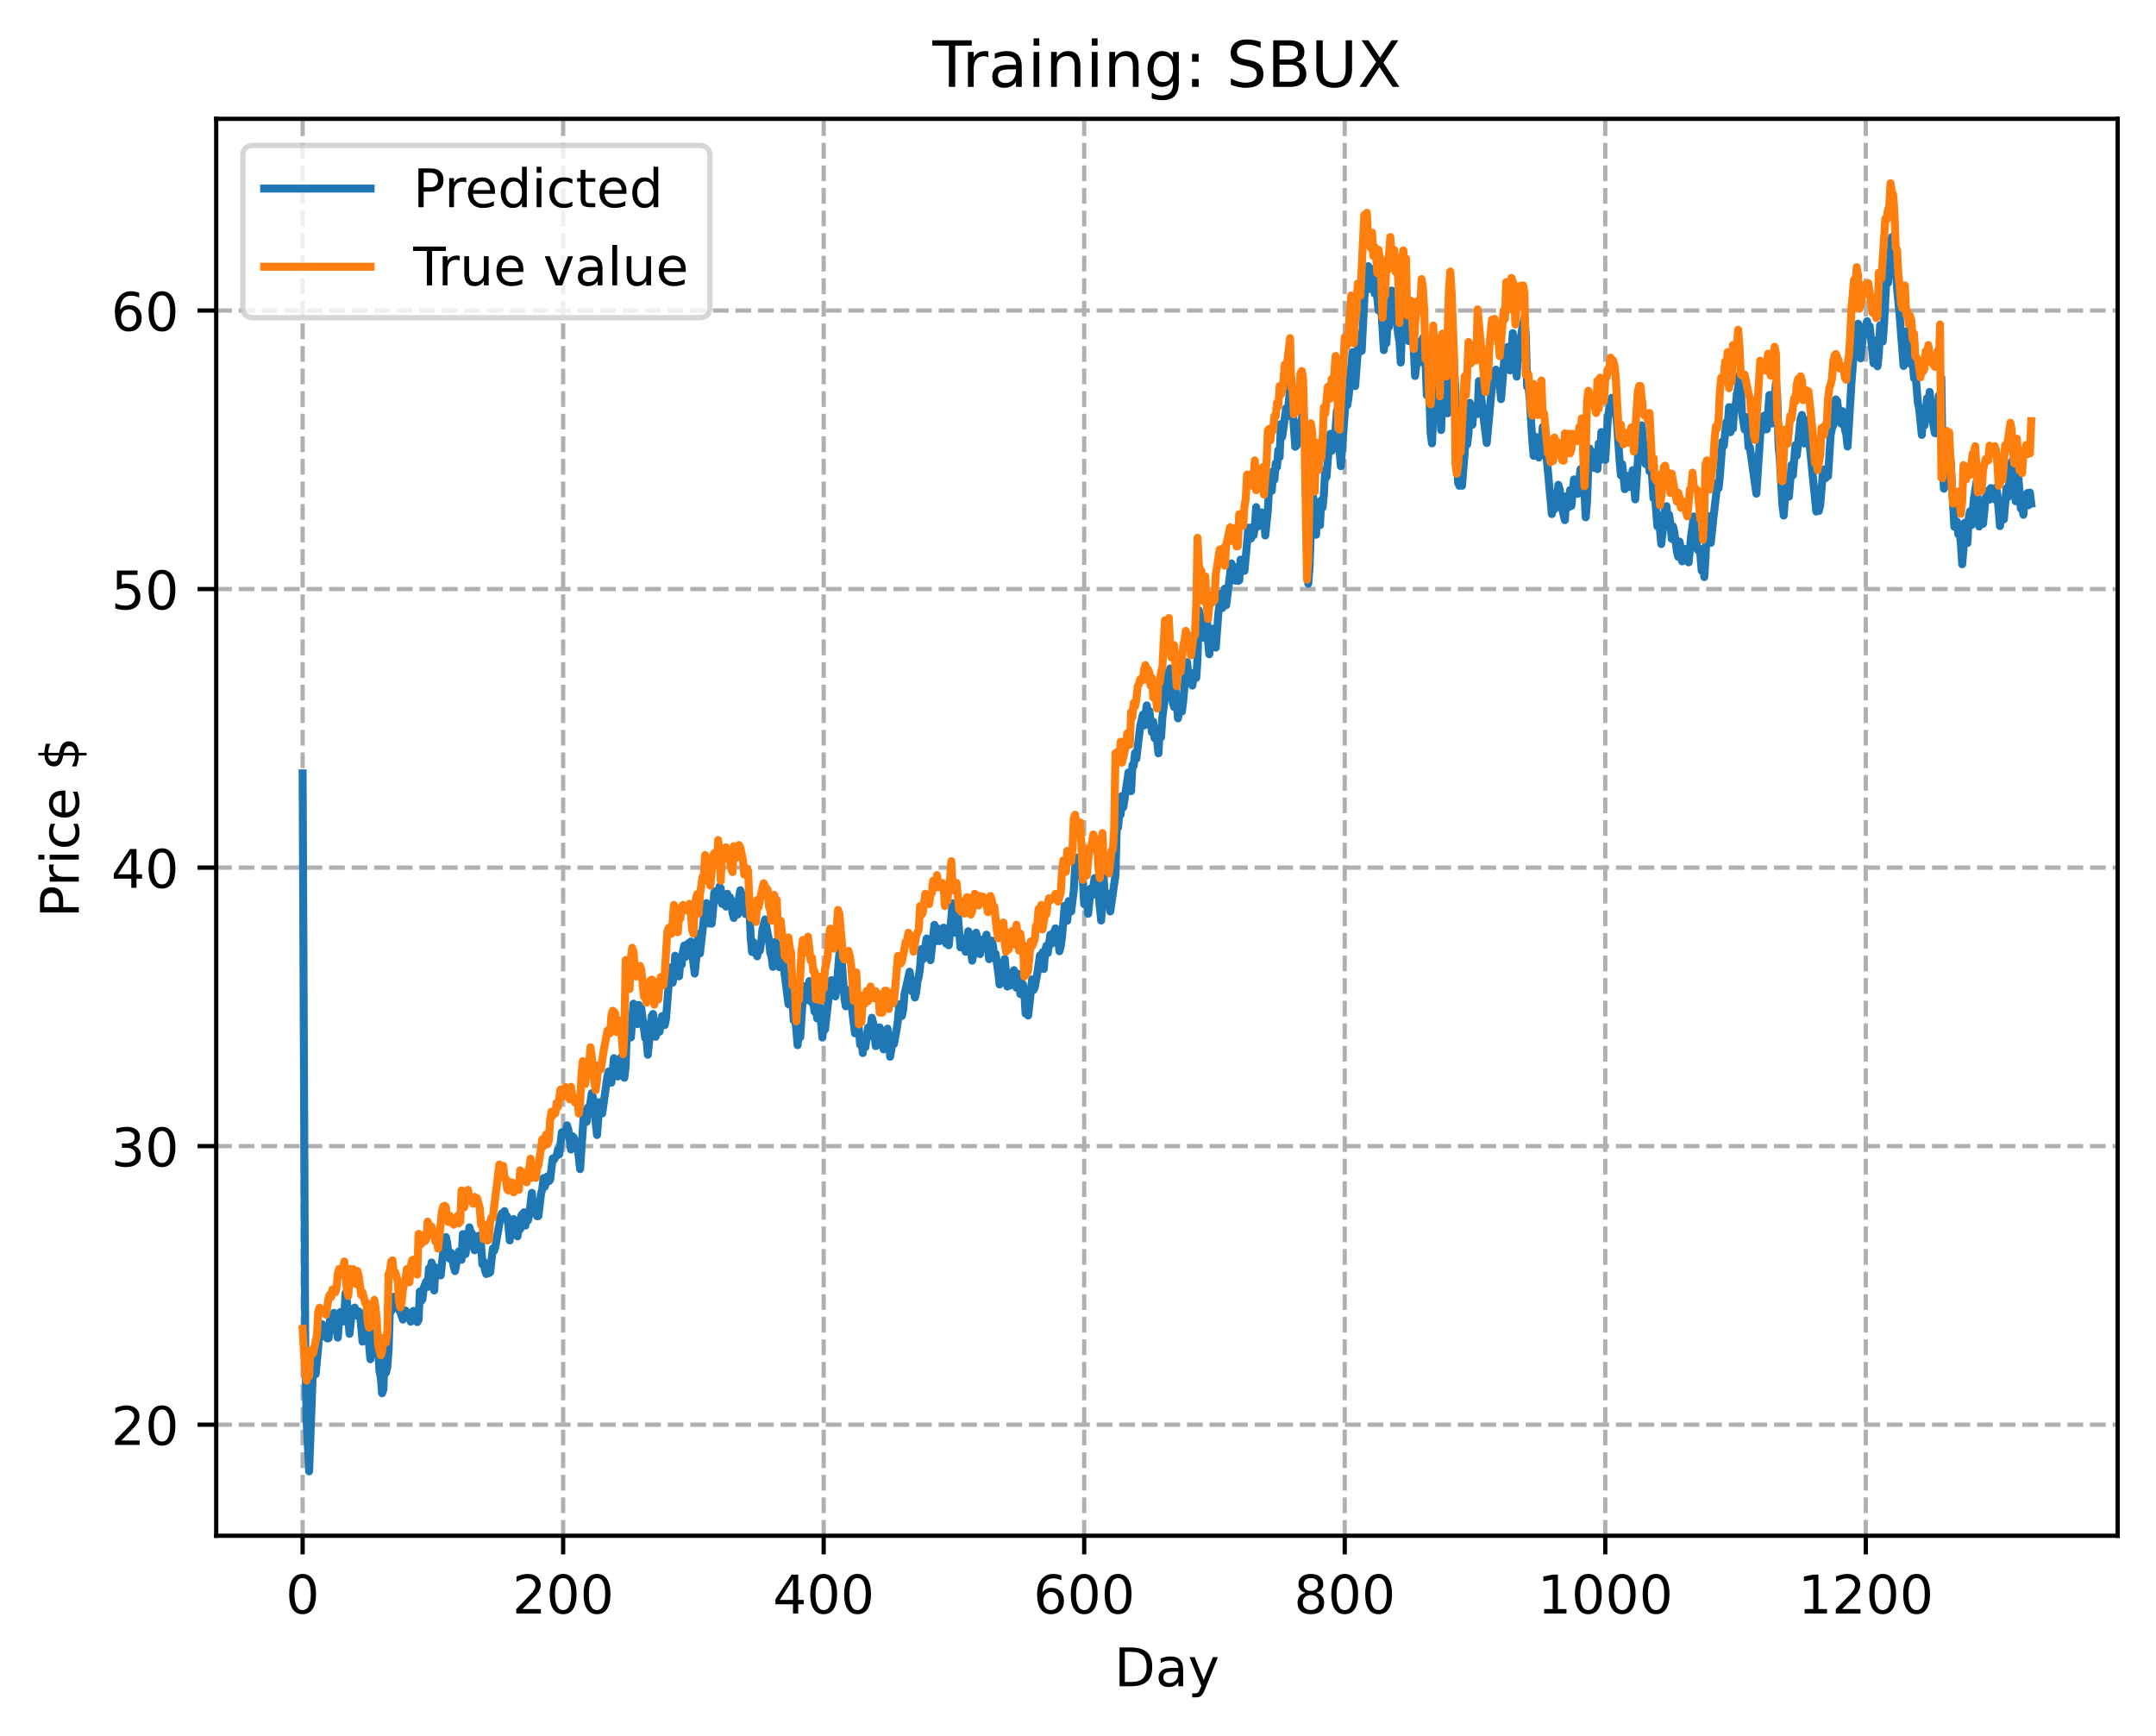 <?xml version="1.0" encoding="utf-8" standalone="no"?>
<!DOCTYPE svg PUBLIC "-//W3C//DTD SVG 1.1//EN"
  "http://www.w3.org/Graphics/SVG/1.1/DTD/svg11.dtd">
<!-- Created with matplotlib (https://matplotlib.org/) -->
<svg height="325.986pt" version="1.1" viewBox="0 0 404.923 325.986" width="404.923pt" xmlns="http://www.w3.org/2000/svg" xmlns:xlink="http://www.w3.org/1999/xlink">
 <defs>
  <style type="text/css">
*{stroke-linecap:butt;stroke-linejoin:round;}
  </style>
 </defs>
 <g id="figure_1">
  <g id="patch_1">
   <path d="M 0 325.986 
L 404.923 325.986 
L 404.923 0 
L 0 0 
z
" style="fill:#ffffff;"/>
  </g>
  <g id="axes_1">
   <g id="patch_2">
    <path d="M 40.603 288.43 
L 397.723 288.43 
L 397.723 22.318 
L 40.603 22.318 
z
" style="fill:#ffffff;"/>
   </g>
   <g id="matplotlib.axis_1">
    <g id="xtick_1">
     <g id="line2d_1">
      <path clip-path="url(#p2b76641e3c)" d="M 56.836 288.43 
L 56.836 22.318 
" style="fill:none;stroke:#b0b0b0;stroke-dasharray:2.96,1.28;stroke-dashoffset:0;stroke-width:0.8;"/>
     </g>
     <g id="line2d_2">
      <defs>
       <path d="M 0 0 
L 0 3.5 
" id="m1ce3ab00a6" style="stroke:#000000;stroke-width:0.8;"/>
      </defs>
      <g>
       <use style="stroke:#000000;stroke-width:0.8;" x="56.836" xlink:href="#m1ce3ab00a6" y="288.43"/>
      </g>
     </g>
     <g id="text_1">
      <!-- 0 -->
      <defs>
       <path d="M 31.781 66.406 
Q 24.172 66.406 20.328 58.906 
Q 16.5 51.422 16.5 36.375 
Q 16.5 21.391 20.328 13.891 
Q 24.172 6.391 31.781 6.391 
Q 39.453 6.391 43.281 13.891 
Q 47.125 21.391 47.125 36.375 
Q 47.125 51.422 43.281 58.906 
Q 39.453 66.406 31.781 66.406 
z
M 31.781 74.219 
Q 44.047 74.219 50.516 64.516 
Q 56.984 54.828 56.984 36.375 
Q 56.984 17.969 50.516 8.266 
Q 44.047 -1.422 31.781 -1.422 
Q 19.531 -1.422 13.062 8.266 
Q 6.594 17.969 6.594 36.375 
Q 6.594 54.828 13.062 64.516 
Q 19.531 74.219 31.781 74.219 
z
" id="DejaVuSans-48"/>
      </defs>
      <g transform="translate(53.655 303.029)scale(0.1 -0.1)">
       <use xlink:href="#DejaVuSans-48"/>
      </g>
     </g>
    </g>
    <g id="xtick_2">
     <g id="line2d_3">
      <path clip-path="url(#p2b76641e3c)" d="M 105.766 288.43 
L 105.766 22.318 
" style="fill:none;stroke:#b0b0b0;stroke-dasharray:2.96,1.28;stroke-dashoffset:0;stroke-width:0.8;"/>
     </g>
     <g id="line2d_4">
      <g>
       <use style="stroke:#000000;stroke-width:0.8;" x="105.766" xlink:href="#m1ce3ab00a6" y="288.43"/>
      </g>
     </g>
     <g id="text_2">
      <!-- 200 -->
      <defs>
       <path d="M 19.188 8.297 
L 53.609 8.297 
L 53.609 0 
L 7.328 0 
L 7.328 8.297 
Q 12.938 14.109 22.625 23.891 
Q 32.328 33.688 34.812 36.531 
Q 39.547 41.844 41.422 45.531 
Q 43.312 49.219 43.312 52.781 
Q 43.312 58.594 39.234 62.25 
Q 35.156 65.922 28.609 65.922 
Q 23.969 65.922 18.812 64.312 
Q 13.672 62.703 7.812 59.422 
L 7.812 69.391 
Q 13.766 71.781 18.938 73 
Q 24.125 74.219 28.422 74.219 
Q 39.75 74.219 46.484 68.547 
Q 53.219 62.891 53.219 53.422 
Q 53.219 48.922 51.531 44.891 
Q 49.859 40.875 45.406 35.406 
Q 44.188 33.984 37.641 27.219 
Q 31.109 20.453 19.188 8.297 
z
" id="DejaVuSans-50"/>
      </defs>
      <g transform="translate(96.223 303.029)scale(0.1 -0.1)">
       <use xlink:href="#DejaVuSans-50"/>
       <use x="63.623" xlink:href="#DejaVuSans-48"/>
       <use x="127.246" xlink:href="#DejaVuSans-48"/>
      </g>
     </g>
    </g>
    <g id="xtick_3">
     <g id="line2d_5">
      <path clip-path="url(#p2b76641e3c)" d="M 154.697 288.43 
L 154.697 22.318 
" style="fill:none;stroke:#b0b0b0;stroke-dasharray:2.96,1.28;stroke-dashoffset:0;stroke-width:0.8;"/>
     </g>
     <g id="line2d_6">
      <g>
       <use style="stroke:#000000;stroke-width:0.8;" x="154.697" xlink:href="#m1ce3ab00a6" y="288.43"/>
      </g>
     </g>
     <g id="text_3">
      <!-- 400 -->
      <defs>
       <path d="M 37.797 64.312 
L 12.891 25.391 
L 37.797 25.391 
z
M 35.203 72.906 
L 47.609 72.906 
L 47.609 25.391 
L 58.016 25.391 
L 58.016 17.188 
L 47.609 17.188 
L 47.609 0 
L 37.797 0 
L 37.797 17.188 
L 4.891 17.188 
L 4.891 26.703 
z
" id="DejaVuSans-52"/>
      </defs>
      <g transform="translate(145.153 303.029)scale(0.1 -0.1)">
       <use xlink:href="#DejaVuSans-52"/>
       <use x="63.623" xlink:href="#DejaVuSans-48"/>
       <use x="127.246" xlink:href="#DejaVuSans-48"/>
      </g>
     </g>
    </g>
    <g id="xtick_4">
     <g id="line2d_7">
      <path clip-path="url(#p2b76641e3c)" d="M 203.628 288.43 
L 203.628 22.318 
" style="fill:none;stroke:#b0b0b0;stroke-dasharray:2.96,1.28;stroke-dashoffset:0;stroke-width:0.8;"/>
     </g>
     <g id="line2d_8">
      <g>
       <use style="stroke:#000000;stroke-width:0.8;" x="203.628" xlink:href="#m1ce3ab00a6" y="288.43"/>
      </g>
     </g>
     <g id="text_4">
      <!-- 600 -->
      <defs>
       <path d="M 33.016 40.375 
Q 26.375 40.375 22.484 35.828 
Q 18.609 31.297 18.609 23.391 
Q 18.609 15.531 22.484 10.953 
Q 26.375 6.391 33.016 6.391 
Q 39.656 6.391 43.531 10.953 
Q 47.406 15.531 47.406 23.391 
Q 47.406 31.297 43.531 35.828 
Q 39.656 40.375 33.016 40.375 
z
M 52.594 71.297 
L 52.594 62.312 
Q 48.875 64.062 45.094 64.984 
Q 41.312 65.922 37.594 65.922 
Q 27.828 65.922 22.672 59.328 
Q 17.531 52.734 16.797 39.406 
Q 19.672 43.656 24.016 45.922 
Q 28.375 48.188 33.594 48.188 
Q 44.578 48.188 50.953 41.516 
Q 57.328 34.859 57.328 23.391 
Q 57.328 12.156 50.688 5.359 
Q 44.047 -1.422 33.016 -1.422 
Q 20.359 -1.422 13.672 8.266 
Q 6.984 17.969 6.984 36.375 
Q 6.984 53.656 15.188 63.938 
Q 23.391 74.219 37.203 74.219 
Q 40.922 74.219 44.703 73.484 
Q 48.484 72.75 52.594 71.297 
z
" id="DejaVuSans-54"/>
      </defs>
      <g transform="translate(194.084 303.029)scale(0.1 -0.1)">
       <use xlink:href="#DejaVuSans-54"/>
       <use x="63.623" xlink:href="#DejaVuSans-48"/>
       <use x="127.246" xlink:href="#DejaVuSans-48"/>
      </g>
     </g>
    </g>
    <g id="xtick_5">
     <g id="line2d_9">
      <path clip-path="url(#p2b76641e3c)" d="M 252.558 288.43 
L 252.558 22.318 
" style="fill:none;stroke:#b0b0b0;stroke-dasharray:2.96,1.28;stroke-dashoffset:0;stroke-width:0.8;"/>
     </g>
     <g id="line2d_10">
      <g>
       <use style="stroke:#000000;stroke-width:0.8;" x="252.558" xlink:href="#m1ce3ab00a6" y="288.43"/>
      </g>
     </g>
     <g id="text_5">
      <!-- 800 -->
      <defs>
       <path d="M 31.781 34.625 
Q 24.75 34.625 20.719 30.859 
Q 16.703 27.094 16.703 20.516 
Q 16.703 13.922 20.719 10.156 
Q 24.75 6.391 31.781 6.391 
Q 38.812 6.391 42.859 10.172 
Q 46.922 13.969 46.922 20.516 
Q 46.922 27.094 42.891 30.859 
Q 38.875 34.625 31.781 34.625 
z
M 21.922 38.812 
Q 15.578 40.375 12.031 44.719 
Q 8.5 49.078 8.5 55.328 
Q 8.5 64.062 14.719 69.141 
Q 20.953 74.219 31.781 74.219 
Q 42.672 74.219 48.875 69.141 
Q 55.078 64.062 55.078 55.328 
Q 55.078 49.078 51.531 44.719 
Q 48 40.375 41.703 38.812 
Q 48.828 37.156 52.797 32.312 
Q 56.781 27.484 56.781 20.516 
Q 56.781 9.906 50.312 4.234 
Q 43.844 -1.422 31.781 -1.422 
Q 19.734 -1.422 13.25 4.234 
Q 6.781 9.906 6.781 20.516 
Q 6.781 27.484 10.781 32.312 
Q 14.797 37.156 21.922 38.812 
z
M 18.312 54.391 
Q 18.312 48.734 21.844 45.562 
Q 25.391 42.391 31.781 42.391 
Q 38.141 42.391 41.719 45.562 
Q 45.312 48.734 45.312 54.391 
Q 45.312 60.062 41.719 63.234 
Q 38.141 66.406 31.781 66.406 
Q 25.391 66.406 21.844 63.234 
Q 18.312 60.062 18.312 54.391 
z
" id="DejaVuSans-56"/>
      </defs>
      <g transform="translate(243.015 303.029)scale(0.1 -0.1)">
       <use xlink:href="#DejaVuSans-56"/>
       <use x="63.623" xlink:href="#DejaVuSans-48"/>
       <use x="127.246" xlink:href="#DejaVuSans-48"/>
      </g>
     </g>
    </g>
    <g id="xtick_6">
     <g id="line2d_11">
      <path clip-path="url(#p2b76641e3c)" d="M 301.489 288.43 
L 301.489 22.318 
" style="fill:none;stroke:#b0b0b0;stroke-dasharray:2.96,1.28;stroke-dashoffset:0;stroke-width:0.8;"/>
     </g>
     <g id="line2d_12">
      <g>
       <use style="stroke:#000000;stroke-width:0.8;" x="301.489" xlink:href="#m1ce3ab00a6" y="288.43"/>
      </g>
     </g>
     <g id="text_6">
      <!-- 1000 -->
      <defs>
       <path d="M 12.406 8.297 
L 28.516 8.297 
L 28.516 63.922 
L 10.984 60.406 
L 10.984 69.391 
L 28.422 72.906 
L 38.281 72.906 
L 38.281 8.297 
L 54.391 8.297 
L 54.391 0 
L 12.406 0 
z
" id="DejaVuSans-49"/>
      </defs>
      <g transform="translate(288.764 303.029)scale(0.1 -0.1)">
       <use xlink:href="#DejaVuSans-49"/>
       <use x="63.623" xlink:href="#DejaVuSans-48"/>
       <use x="127.246" xlink:href="#DejaVuSans-48"/>
       <use x="190.869" xlink:href="#DejaVuSans-48"/>
      </g>
     </g>
    </g>
    <g id="xtick_7">
     <g id="line2d_13">
      <path clip-path="url(#p2b76641e3c)" d="M 350.419 288.43 
L 350.419 22.318 
" style="fill:none;stroke:#b0b0b0;stroke-dasharray:2.96,1.28;stroke-dashoffset:0;stroke-width:0.8;"/>
     </g>
     <g id="line2d_14">
      <g>
       <use style="stroke:#000000;stroke-width:0.8;" x="350.419" xlink:href="#m1ce3ab00a6" y="288.43"/>
      </g>
     </g>
     <g id="text_7">
      <!-- 1200 -->
      <g transform="translate(337.694 303.029)scale(0.1 -0.1)">
       <use xlink:href="#DejaVuSans-49"/>
       <use x="63.623" xlink:href="#DejaVuSans-50"/>
       <use x="127.246" xlink:href="#DejaVuSans-48"/>
       <use x="190.869" xlink:href="#DejaVuSans-48"/>
      </g>
     </g>
    </g>
    <g id="text_8">
     <!-- Day -->
     <defs>
      <path d="M 19.672 64.797 
L 19.672 8.109 
L 31.594 8.109 
Q 46.688 8.109 53.688 14.938 
Q 60.688 21.781 60.688 36.531 
Q 60.688 51.172 53.688 57.984 
Q 46.688 64.797 31.594 64.797 
z
M 9.812 72.906 
L 30.078 72.906 
Q 51.266 72.906 61.172 64.094 
Q 71.094 55.281 71.094 36.531 
Q 71.094 17.672 61.125 8.828 
Q 51.172 0 30.078 0 
L 9.812 0 
z
" id="DejaVuSans-68"/>
      <path d="M 34.281 27.484 
Q 23.391 27.484 19.188 25 
Q 14.984 22.516 14.984 16.5 
Q 14.984 11.719 18.141 8.906 
Q 21.297 6.109 26.703 6.109 
Q 34.188 6.109 38.703 11.406 
Q 43.219 16.703 43.219 25.484 
L 43.219 27.484 
z
M 52.203 31.203 
L 52.203 0 
L 43.219 0 
L 43.219 8.297 
Q 40.141 3.328 35.547 0.953 
Q 30.953 -1.422 24.312 -1.422 
Q 15.922 -1.422 10.953 3.297 
Q 6 8.016 6 15.922 
Q 6 25.141 12.172 29.828 
Q 18.359 34.516 30.609 34.516 
L 43.219 34.516 
L 43.219 35.406 
Q 43.219 41.609 39.141 45 
Q 35.062 48.391 27.688 48.391 
Q 23 48.391 18.547 47.266 
Q 14.109 46.141 10.016 43.891 
L 10.016 52.203 
Q 14.938 54.109 19.578 55.047 
Q 24.219 56 28.609 56 
Q 40.484 56 46.344 49.844 
Q 52.203 43.703 52.203 31.203 
z
" id="DejaVuSans-97"/>
      <path d="M 32.172 -5.078 
Q 28.375 -14.844 24.75 -17.812 
Q 21.141 -20.797 15.094 -20.797 
L 7.906 -20.797 
L 7.906 -13.281 
L 13.188 -13.281 
Q 16.891 -13.281 18.938 -11.516 
Q 21 -9.766 23.484 -3.219 
L 25.094 0.875 
L 2.984 54.688 
L 12.5 54.688 
L 29.594 11.922 
L 46.688 54.688 
L 56.203 54.688 
z
" id="DejaVuSans-121"/>
     </defs>
     <g transform="translate(209.29 316.707)scale(0.1 -0.1)">
      <use xlink:href="#DejaVuSans-68"/>
      <use x="77.002" xlink:href="#DejaVuSans-97"/>
      <use x="138.281" xlink:href="#DejaVuSans-121"/>
     </g>
    </g>
   </g>
   <g id="matplotlib.axis_2">
    <g id="ytick_1">
     <g id="line2d_15">
      <path clip-path="url(#p2b76641e3c)" d="M 40.603 267.571 
L 397.723 267.571 
" style="fill:none;stroke:#b0b0b0;stroke-dasharray:2.96,1.28;stroke-dashoffset:0;stroke-width:0.8;"/>
     </g>
     <g id="line2d_16">
      <defs>
       <path d="M 0 0 
L -3.5 0 
" id="m1cf5731f3a" style="stroke:#000000;stroke-width:0.8;"/>
      </defs>
      <g>
       <use style="stroke:#000000;stroke-width:0.8;" x="40.603" xlink:href="#m1cf5731f3a" y="267.571"/>
      </g>
     </g>
     <g id="text_9">
      <!-- 20 -->
      <g transform="translate(20.878 271.371)scale(0.1 -0.1)">
       <use xlink:href="#DejaVuSans-50"/>
       <use x="63.623" xlink:href="#DejaVuSans-48"/>
      </g>
     </g>
    </g>
    <g id="ytick_2">
     <g id="line2d_17">
      <path clip-path="url(#p2b76641e3c)" d="M 40.603 215.259 
L 397.723 215.259 
" style="fill:none;stroke:#b0b0b0;stroke-dasharray:2.96,1.28;stroke-dashoffset:0;stroke-width:0.8;"/>
     </g>
     <g id="line2d_18">
      <g>
       <use style="stroke:#000000;stroke-width:0.8;" x="40.603" xlink:href="#m1cf5731f3a" y="215.259"/>
      </g>
     </g>
     <g id="text_10">
      <!-- 30 -->
      <defs>
       <path d="M 40.578 39.312 
Q 47.656 37.797 51.625 33 
Q 55.609 28.219 55.609 21.188 
Q 55.609 10.406 48.188 4.484 
Q 40.766 -1.422 27.094 -1.422 
Q 22.516 -1.422 17.656 -0.516 
Q 12.797 0.391 7.625 2.203 
L 7.625 11.719 
Q 11.719 9.328 16.594 8.109 
Q 21.484 6.891 26.812 6.891 
Q 36.078 6.891 40.938 10.547 
Q 45.797 14.203 45.797 21.188 
Q 45.797 27.641 41.281 31.266 
Q 36.766 34.906 28.719 34.906 
L 20.219 34.906 
L 20.219 43.016 
L 29.109 43.016 
Q 36.375 43.016 40.234 45.922 
Q 44.094 48.828 44.094 54.297 
Q 44.094 59.906 40.109 62.906 
Q 36.141 65.922 28.719 65.922 
Q 24.656 65.922 20.016 65.031 
Q 15.375 64.156 9.812 62.312 
L 9.812 71.094 
Q 15.438 72.656 20.344 73.438 
Q 25.25 74.219 29.594 74.219 
Q 40.828 74.219 47.359 69.109 
Q 53.906 64.016 53.906 55.328 
Q 53.906 49.266 50.438 45.094 
Q 46.969 40.922 40.578 39.312 
z
" id="DejaVuSans-51"/>
      </defs>
      <g transform="translate(20.878 219.058)scale(0.1 -0.1)">
       <use xlink:href="#DejaVuSans-51"/>
       <use x="63.623" xlink:href="#DejaVuSans-48"/>
      </g>
     </g>
    </g>
    <g id="ytick_3">
     <g id="line2d_19">
      <path clip-path="url(#p2b76641e3c)" d="M 40.603 162.946 
L 397.723 162.946 
" style="fill:none;stroke:#b0b0b0;stroke-dasharray:2.96,1.28;stroke-dashoffset:0;stroke-width:0.8;"/>
     </g>
     <g id="line2d_20">
      <g>
       <use style="stroke:#000000;stroke-width:0.8;" x="40.603" xlink:href="#m1cf5731f3a" y="162.946"/>
      </g>
     </g>
     <g id="text_11">
      <!-- 40 -->
      <g transform="translate(20.878 166.745)scale(0.1 -0.1)">
       <use xlink:href="#DejaVuSans-52"/>
       <use x="63.623" xlink:href="#DejaVuSans-48"/>
      </g>
     </g>
    </g>
    <g id="ytick_4">
     <g id="line2d_21">
      <path clip-path="url(#p2b76641e3c)" d="M 40.603 110.634 
L 397.723 110.634 
" style="fill:none;stroke:#b0b0b0;stroke-dasharray:2.96,1.28;stroke-dashoffset:0;stroke-width:0.8;"/>
     </g>
     <g id="line2d_22">
      <g>
       <use style="stroke:#000000;stroke-width:0.8;" x="40.603" xlink:href="#m1cf5731f3a" y="110.634"/>
      </g>
     </g>
     <g id="text_12">
      <!-- 50 -->
      <defs>
       <path d="M 10.797 72.906 
L 49.516 72.906 
L 49.516 64.594 
L 19.828 64.594 
L 19.828 46.734 
Q 21.969 47.469 24.109 47.828 
Q 26.266 48.188 28.422 48.188 
Q 40.625 48.188 47.75 41.5 
Q 54.891 34.812 54.891 23.391 
Q 54.891 11.625 47.562 5.094 
Q 40.234 -1.422 26.906 -1.422 
Q 22.312 -1.422 17.547 -0.641 
Q 12.797 0.141 7.719 1.703 
L 7.719 11.625 
Q 12.109 9.234 16.797 8.062 
Q 21.484 6.891 26.703 6.891 
Q 35.156 6.891 40.078 11.328 
Q 45.016 15.766 45.016 23.391 
Q 45.016 31 40.078 35.438 
Q 35.156 39.891 26.703 39.891 
Q 22.75 39.891 18.812 39.016 
Q 14.891 38.141 10.797 36.281 
z
" id="DejaVuSans-53"/>
      </defs>
      <g transform="translate(20.878 114.433)scale(0.1 -0.1)">
       <use xlink:href="#DejaVuSans-53"/>
       <use x="63.623" xlink:href="#DejaVuSans-48"/>
      </g>
     </g>
    </g>
    <g id="ytick_5">
     <g id="line2d_23">
      <path clip-path="url(#p2b76641e3c)" d="M 40.603 58.321 
L 397.723 58.321 
" style="fill:none;stroke:#b0b0b0;stroke-dasharray:2.96,1.28;stroke-dashoffset:0;stroke-width:0.8;"/>
     </g>
     <g id="line2d_24">
      <g>
       <use style="stroke:#000000;stroke-width:0.8;" x="40.603" xlink:href="#m1cf5731f3a" y="58.321"/>
      </g>
     </g>
     <g id="text_13">
      <!-- 60 -->
      <g transform="translate(20.878 62.12)scale(0.1 -0.1)">
       <use xlink:href="#DejaVuSans-54"/>
       <use x="63.623" xlink:href="#DejaVuSans-48"/>
      </g>
     </g>
    </g>
    <g id="text_14">
     <!-- Price $ -->
     <defs>
      <path d="M 19.672 64.797 
L 19.672 37.406 
L 32.078 37.406 
Q 38.969 37.406 42.719 40.969 
Q 46.484 44.531 46.484 51.125 
Q 46.484 57.672 42.719 61.234 
Q 38.969 64.797 32.078 64.797 
z
M 9.812 72.906 
L 32.078 72.906 
Q 44.344 72.906 50.609 67.359 
Q 56.891 61.812 56.891 51.125 
Q 56.891 40.328 50.609 34.812 
Q 44.344 29.297 32.078 29.297 
L 19.672 29.297 
L 19.672 0 
L 9.812 0 
z
" id="DejaVuSans-80"/>
      <path d="M 41.109 46.297 
Q 39.594 47.172 37.812 47.578 
Q 36.031 48 33.891 48 
Q 26.266 48 22.188 43.047 
Q 18.109 38.094 18.109 28.812 
L 18.109 0 
L 9.078 0 
L 9.078 54.688 
L 18.109 54.688 
L 18.109 46.188 
Q 20.953 51.172 25.484 53.578 
Q 30.031 56 36.531 56 
Q 37.453 56 38.578 55.875 
Q 39.703 55.766 41.062 55.516 
z
" id="DejaVuSans-114"/>
      <path d="M 9.422 54.688 
L 18.406 54.688 
L 18.406 0 
L 9.422 0 
z
M 9.422 75.984 
L 18.406 75.984 
L 18.406 64.594 
L 9.422 64.594 
z
" id="DejaVuSans-105"/>
      <path d="M 48.781 52.594 
L 48.781 44.188 
Q 44.969 46.297 41.141 47.344 
Q 37.312 48.391 33.406 48.391 
Q 24.656 48.391 19.812 42.844 
Q 14.984 37.312 14.984 27.297 
Q 14.984 17.281 19.812 11.734 
Q 24.656 6.203 33.406 6.203 
Q 37.312 6.203 41.141 7.25 
Q 44.969 8.297 48.781 10.406 
L 48.781 2.094 
Q 45.016 0.344 40.984 -0.531 
Q 36.969 -1.422 32.422 -1.422 
Q 20.062 -1.422 12.781 6.344 
Q 5.516 14.109 5.516 27.297 
Q 5.516 40.672 12.859 48.328 
Q 20.219 56 33.016 56 
Q 37.156 56 41.109 55.141 
Q 45.062 54.297 48.781 52.594 
z
" id="DejaVuSans-99"/>
      <path d="M 56.203 29.594 
L 56.203 25.203 
L 14.891 25.203 
Q 15.484 15.922 20.484 11.062 
Q 25.484 6.203 34.422 6.203 
Q 39.594 6.203 44.453 7.469 
Q 49.312 8.734 54.109 11.281 
L 54.109 2.781 
Q 49.266 0.734 44.188 -0.344 
Q 39.109 -1.422 33.891 -1.422 
Q 20.797 -1.422 13.156 6.188 
Q 5.516 13.812 5.516 26.812 
Q 5.516 40.234 12.766 48.109 
Q 20.016 56 32.328 56 
Q 43.359 56 49.781 48.891 
Q 56.203 41.797 56.203 29.594 
z
M 47.219 32.234 
Q 47.125 39.594 43.094 43.984 
Q 39.062 48.391 32.422 48.391 
Q 24.906 48.391 20.391 44.141 
Q 15.875 39.891 15.188 32.172 
z
" id="DejaVuSans-101"/>
      <path id="DejaVuSans-32"/>
      <path d="M 33.797 -14.703 
L 28.906 -14.703 
L 28.859 0 
Q 23.734 0.094 18.609 1.188 
Q 13.484 2.297 8.297 4.5 
L 8.297 13.281 
Q 13.281 10.156 18.375 8.562 
Q 23.484 6.984 28.906 6.938 
L 28.906 29.203 
Q 18.109 30.953 13.203 35.156 
Q 8.297 39.359 8.297 46.688 
Q 8.297 54.641 13.625 59.219 
Q 18.953 63.812 28.906 64.5 
L 28.906 75.984 
L 33.797 75.984 
L 33.797 64.656 
Q 38.328 64.453 42.578 63.688 
Q 46.828 62.938 50.875 61.625 
L 50.875 53.078 
Q 46.828 55.125 42.547 56.25 
Q 38.281 57.375 33.797 57.562 
L 33.797 36.719 
Q 44.875 35.016 50.094 30.609 
Q 55.328 26.219 55.328 18.609 
Q 55.328 10.359 49.781 5.594 
Q 44.234 0.828 33.797 0.094 
z
M 28.906 37.594 
L 28.906 57.625 
Q 23.25 56.984 20.266 54.391 
Q 17.281 51.812 17.281 47.516 
Q 17.281 43.312 20.031 40.969 
Q 22.797 38.625 28.906 37.594 
z
M 33.797 28.219 
L 33.797 7.078 
Q 39.984 7.906 43.141 10.594 
Q 46.297 13.281 46.297 17.672 
Q 46.297 21.969 43.281 24.5 
Q 40.281 27.047 33.797 28.219 
z
" id="DejaVuSans-36"/>
     </defs>
     <g transform="translate(14.798 172.342)rotate(-90)scale(0.1 -0.1)">
      <use xlink:href="#DejaVuSans-80"/>
      <use x="58.553" xlink:href="#DejaVuSans-114"/>
      <use x="99.666" xlink:href="#DejaVuSans-105"/>
      <use x="127.449" xlink:href="#DejaVuSans-99"/>
      <use x="182.43" xlink:href="#DejaVuSans-101"/>
      <use x="243.953" xlink:href="#DejaVuSans-32"/>
      <use x="275.74" xlink:href="#DejaVuSans-36"/>
     </g>
    </g>
   </g>
   <g id="line2d_25">
    <path clip-path="url(#p2b76641e3c)" d="M 56.836 145.254 
L 57.325 252.89 
L 57.57 266.361 
L 58.059 276.334 
L 58.793 256.499 
L 59.282 258.091 
L 59.772 252.943 
L 60.016 249.173 
L 60.261 250.259 
L 60.506 248.69 
L 60.995 251.041 
L 61.24 250.696 
L 61.484 251.39 
L 61.729 251.318 
L 61.974 247.894 
L 62.218 247.316 
L 62.463 247.897 
L 62.708 246.577 
L 62.952 247.565 
L 63.441 251.232 
L 63.686 247.946 
L 63.931 246.421 
L 64.175 246.46 
L 64.42 248.204 
L 64.665 246.73 
L 64.909 242.845 
L 65.154 244.454 
L 65.643 250.512 
L 66.133 245.853 
L 66.377 246.815 
L 66.622 245.579 
L 66.867 247.063 
L 67.111 247.018 
L 67.356 246.291 
L 67.601 246.534 
L 68.09 251.979 
L 68.335 251.48 
L 68.579 250.037 
L 68.824 251.339 
L 69.069 249.769 
L 69.558 255.281 
L 69.802 253.501 
L 70.047 253.997 
L 70.292 250.296 
L 70.781 251.354 
L 71.026 253.351 
L 71.27 257.53 
L 71.515 258.653 
L 71.76 261.674 
L 72.004 260.963 
L 72.249 254.563 
L 72.494 257.825 
L 72.738 256.769 
L 72.983 253.524 
L 73.228 245.823 
L 73.472 246.229 
L 73.717 245.692 
L 73.962 243.541 
L 74.206 244.652 
L 74.451 245.11 
L 74.696 243.55 
L 74.94 245.983 
L 75.185 246.412 
L 75.674 247.839 
L 75.919 246.334 
L 76.163 246.116 
L 76.408 247.079 
L 76.653 247.302 
L 76.897 247.017 
L 77.142 248.233 
L 77.387 246.45 
L 77.631 246.203 
L 77.876 246.244 
L 78.121 246.674 
L 78.365 248.3 
L 78.61 247.901 
L 78.855 242.557 
L 79.099 244.366 
L 79.344 244.018 
L 79.589 241.821 
L 80.078 240.648 
L 80.323 241.704 
L 80.567 238.214 
L 80.812 238.615 
L 81.056 237.109 
L 81.301 237.962 
L 81.546 242.369 
L 81.79 238.062 
L 82.035 239.067 
L 82.28 238.795 
L 82.524 239.349 
L 82.769 239.538 
L 83.258 234.936 
L 83.503 232.536 
L 83.748 232.332 
L 83.992 233.442 
L 84.237 235.837 
L 84.482 236.409 
L 84.726 235.286 
L 85.216 237.898 
L 85.46 238.721 
L 85.95 235.942 
L 86.194 235.019 
L 86.439 236.198 
L 86.684 236.606 
L 86.928 231.772 
L 87.417 235.541 
L 88.151 230.508 
L 88.396 231.353 
L 88.641 231.653 
L 88.885 233.819 
L 89.13 234.82 
L 89.375 233.037 
L 89.619 233.466 
L 89.864 232.095 
L 90.109 232.292 
L 90.353 233.884 
L 90.598 237.454 
L 90.843 236.923 
L 91.087 238.564 
L 91.332 239.275 
L 91.577 238.024 
L 91.821 239.112 
L 92.066 238.951 
L 92.555 234.491 
L 92.8 234.924 
L 93.044 234.119 
L 94.023 228.48 
L 94.268 227.87 
L 94.512 228.681 
L 94.757 227.466 
L 95.002 228.606 
L 95.246 228.454 
L 95.491 230.217 
L 95.736 232.974 
L 95.98 229.655 
L 96.225 230.466 
L 96.47 228.938 
L 96.714 231.226 
L 96.959 230.273 
L 97.204 232.211 
L 97.448 230.383 
L 97.693 230.874 
L 97.938 228.254 
L 98.427 227.688 
L 98.672 230.191 
L 98.916 228.784 
L 99.161 229.214 
L 99.405 228.17 
L 99.895 224.032 
L 100.139 227.055 
L 100.384 226.307 
L 100.873 228.424 
L 101.118 228.39 
L 101.607 224.251 
L 101.852 223.269 
L 102.097 221.245 
L 102.341 222.854 
L 102.831 220.935 
L 103.075 221.858 
L 103.32 221.58 
L 103.809 217.563 
L 104.054 217.794 
L 104.299 217.328 
L 104.543 217.114 
L 104.788 215.912 
L 105.032 216.809 
L 105.522 212.652 
L 105.766 213.266 
L 106.011 213.012 
L 106.256 213.111 
L 106.5 211.35 
L 106.745 212.19 
L 107.234 215.893 
L 107.479 213.39 
L 107.724 213.564 
L 107.968 214.342 
L 108.213 215.643 
L 108.458 215.167 
L 108.947 219.579 
L 109.681 208.693 
L 109.926 209.201 
L 110.17 210.696 
L 110.415 207.993 
L 110.66 208.564 
L 111.149 205.323 
L 111.393 206.293 
L 112.127 213.177 
L 112.617 206.982 
L 112.861 207.335 
L 113.106 209.122 
L 114.085 202.114 
L 114.329 201.23 
L 114.819 203.353 
L 115.308 198.732 
L 115.797 200.086 
L 116.042 202.177 
L 116.531 198.763 
L 116.776 198.452 
L 117.265 202.424 
L 117.51 200.208 
L 117.754 192.556 
L 117.999 193.162 
L 118.488 194.851 
L 118.978 188.504 
L 119.222 188.746 
L 119.712 192.338 
L 119.956 188.741 
L 120.201 189.838 
L 120.446 189.416 
L 121.18 194.976 
L 121.424 195.106 
L 121.669 198.105 
L 122.403 190.833 
L 122.648 190.435 
L 123.137 194.723 
L 123.626 192.961 
L 123.871 193.759 
L 124.36 190.833 
L 124.849 192.522 
L 125.094 191.303 
L 125.828 181.732 
L 126.317 184.589 
L 126.562 183.298 
L 126.807 179.488 
L 127.541 183.364 
L 127.785 180.386 
L 128.03 181.186 
L 128.275 178.674 
L 128.519 177.559 
L 128.764 179.697 
L 129.008 177.734 
L 129.253 177.183 
L 129.498 178.241 
L 129.742 176.834 
L 130.476 182.848 
L 131.21 175.413 
L 131.455 179.072 
L 132.189 172.615 
L 132.434 171.661 
L 132.678 169.616 
L 133.168 173.45 
L 133.412 171.257 
L 133.657 173.48 
L 133.902 171.116 
L 134.146 167.646 
L 134.391 167.368 
L 134.636 168.572 
L 134.88 169.039 
L 135.125 166.506 
L 135.369 166.86 
L 135.614 169.764 
L 135.859 167.913 
L 136.348 170.266 
L 136.593 167.862 
L 136.837 169.461 
L 137.082 168.525 
L 137.327 169.096 
L 137.571 171.431 
L 137.816 172.408 
L 138.061 169.431 
L 138.305 169.283 
L 138.55 171.753 
L 138.795 168.574 
L 139.039 167.202 
L 139.529 168.645 
L 139.773 170.802 
L 140.018 171.674 
L 140.263 169.837 
L 140.507 169.398 
L 140.752 170.845 
L 140.996 176.173 
L 141.241 178.791 
L 141.486 176.941 
L 141.73 178.955 
L 141.975 177.831 
L 142.22 179.614 
L 142.464 177.446 
L 142.709 178.567 
L 142.954 176.971 
L 143.198 174.584 
L 143.688 172.686 
L 144.177 175.355 
L 144.422 176.49 
L 144.666 178.995 
L 144.911 179.606 
L 145.156 181.588 
L 145.4 179.82 
L 145.645 176.868 
L 145.89 178.277 
L 146.134 177.495 
L 146.379 181.65 
L 146.868 179.086 
L 148.091 188.621 
L 148.336 185.164 
L 148.825 187.988 
L 149.07 191.683 
L 149.315 190.742 
L 149.804 196.295 
L 150.049 193.056 
L 150.293 194.82 
L 150.783 187.334 
L 151.027 185.229 
L 151.272 187.13 
L 151.517 187.852 
L 152.006 184.263 
L 152.495 188.324 
L 152.74 188.299 
L 152.984 190.019 
L 153.229 189.064 
L 153.474 191.29 
L 153.963 189.167 
L 154.452 194.872 
L 154.697 192.391 
L 154.942 193.382 
L 155.92 184.815 
L 156.165 184.076 
L 156.41 185.819 
L 156.654 186.345 
L 156.899 187.14 
L 157.144 185.446 
L 157.633 179.221 
L 157.878 178.7 
L 158.122 181.027 
L 158.612 187.646 
L 158.856 188.999 
L 159.101 187.008 
L 159.345 188.552 
L 159.59 185.899 
L 160.569 194.075 
L 161.058 190.3 
L 161.547 196.219 
L 161.792 195.275 
L 162.037 197.776 
L 162.281 194.793 
L 162.526 196.669 
L 163.015 193.014 
L 163.26 194.692 
L 163.749 191.145 
L 163.994 192.154 
L 164.483 196.485 
L 164.728 192.966 
L 164.972 195.496 
L 165.217 192.954 
L 165.462 196.074 
L 165.706 195.613 
L 165.951 197.082 
L 166.196 195.18 
L 166.685 193.19 
L 166.93 195.195 
L 167.174 198.47 
L 167.419 197.069 
L 167.664 194.586 
L 167.908 196.053 
L 168.398 193.302 
L 168.642 191.659 
L 168.887 188.61 
L 169.376 190.825 
L 169.621 189.674 
L 169.866 186.767 
L 170.844 182.49 
L 171.333 186.222 
L 171.578 185.817 
L 171.823 187.352 
L 172.067 186.405 
L 172.312 184.291 
L 172.557 183.403 
L 172.801 181.669 
L 173.046 178.255 
L 173.291 180.204 
L 173.535 179.426 
L 174.025 176.257 
L 174.269 177.459 
L 174.759 180.34 
L 175.493 173.699 
L 175.982 176.735 
L 176.227 174.415 
L 176.471 176.751 
L 176.716 175.838 
L 176.96 175.943 
L 177.205 174.22 
L 177.45 175.109 
L 177.694 177.222 
L 177.939 176.039 
L 178.184 177.532 
L 178.918 169.64 
L 179.162 174.272 
L 179.407 175.189 
L 179.652 173.983 
L 179.896 171.921 
L 180.386 177.941 
L 180.63 176.157 
L 180.875 177.94 
L 181.12 177.477 
L 181.364 178.761 
L 181.854 174.894 
L 182.098 176.428 
L 182.588 180.427 
L 182.832 179.233 
L 183.321 175.171 
L 183.566 176.236 
L 184.055 179.196 
L 184.3 176.746 
L 184.545 177.037 
L 184.789 176.357 
L 185.034 177.172 
L 185.279 175.544 
L 185.768 180.142 
L 186.257 176.663 
L 186.502 177.667 
L 186.747 180.001 
L 186.991 179.129 
L 187.481 182.662 
L 187.725 184.895 
L 187.97 184.077 
L 188.459 181.049 
L 188.704 180.092 
L 189.193 185.288 
L 189.438 183.487 
L 189.682 185.105 
L 189.927 183.62 
L 190.416 182.208 
L 190.661 183.509 
L 190.906 185.516 
L 191.15 182.882 
L 191.64 186.713 
L 191.884 184.579 
L 192.129 184.887 
L 192.374 186.403 
L 192.618 190.377 
L 192.863 189.613 
L 193.108 190.736 
L 193.842 183.955 
L 194.086 185.971 
L 194.331 185.5 
L 194.82 182.815 
L 195.309 179.452 
L 195.554 180.329 
L 195.799 178.866 
L 196.043 181.996 
L 196.288 178.564 
L 196.533 177.611 
L 196.777 179.017 
L 197.267 175.529 
L 197.511 177.241 
L 197.756 176.55 
L 198.001 174.928 
L 198.245 174.346 
L 198.49 174.674 
L 198.979 178.657 
L 199.224 177.658 
L 199.469 175.845 
L 199.958 170.106 
L 200.447 172.931 
L 200.692 169.247 
L 201.181 171.191 
L 201.67 167.23 
L 201.915 163.134 
L 202.16 161.064 
L 202.404 163.508 
L 202.649 164.488 
L 202.894 162.372 
L 203.138 161.424 
L 203.628 169.826 
L 203.872 169.828 
L 204.117 169.089 
L 204.362 171.633 
L 204.851 166.86 
L 205.096 168.17 
L 205.585 164.911 
L 205.83 166.935 
L 206.074 165.194 
L 206.808 172.887 
L 207.297 164.854 
L 207.542 169.819 
L 208.031 167.809 
L 208.521 171.188 
L 209.499 164.324 
L 209.744 155.337 
L 209.989 155.413 
L 210.233 152.477 
L 210.478 152.988 
L 210.723 149.498 
L 210.967 151.635 
L 211.946 145.076 
L 212.191 147.425 
L 212.435 148.589 
L 212.68 143.69 
L 212.924 143.817 
L 213.169 141.417 
L 213.414 142.516 
L 214.148 136.413 
L 214.637 134.216 
L 214.882 136.249 
L 215.371 132.482 
L 215.616 135.267 
L 215.86 133.512 
L 216.35 137.534 
L 216.594 135.541 
L 216.839 138.629 
L 217.084 136.998 
L 217.573 141.488 
L 217.818 136.792 
L 218.062 138.476 
L 218.307 134.747 
L 218.796 131.008 
L 219.041 126.441 
L 219.53 128.309 
L 219.775 125.557 
L 220.264 131.901 
L 220.509 132.802 
L 220.753 129.396 
L 221.243 134.916 
L 221.732 131.166 
L 221.977 133.657 
L 222.221 131.65 
L 222.711 125.911 
L 222.955 124.367 
L 223.2 126.872 
L 223.445 128.07 
L 223.689 126.398 
L 223.934 128.769 
L 224.179 127.274 
L 224.423 127.021 
L 224.668 127.307 
L 224.912 123.719 
L 225.157 114.616 
L 225.646 118.281 
L 225.891 116.311 
L 226.136 119.784 
L 226.625 115.416 
L 226.87 120.272 
L 227.114 122.889 
L 227.359 121.046 
L 227.604 118.063 
L 227.848 121.011 
L 228.093 119.814 
L 228.338 121.631 
L 228.827 115.182 
L 229.316 111.485 
L 229.561 114.206 
L 230.05 110.54 
L 230.295 113.667 
L 231.273 105.817 
L 231.518 108.35 
L 231.763 106.487 
L 232.007 109.048 
L 232.252 106.62 
L 232.497 109.111 
L 232.741 108.999 
L 232.986 105.113 
L 233.231 106.524 
L 233.475 105.056 
L 233.72 107.217 
L 234.209 102.002 
L 234.454 99.102 
L 234.699 100.943 
L 234.943 101.144 
L 235.188 98.986 
L 235.433 100.55 
L 235.677 98.83 
L 235.922 95.24 
L 236.167 98.95 
L 236.9 96.231 
L 237.145 96.773 
L 237.39 96.319 
L 237.634 100.57 
L 238.124 95.648 
L 238.368 91.445 
L 238.613 89.726 
L 238.858 92.185 
L 239.102 88.507 
L 239.347 90.098 
L 239.592 87.011 
L 239.836 87.719 
L 240.081 84.54 
L 240.326 85.849 
L 240.57 79.65 
L 240.815 82.05 
L 241.549 76.669 
L 241.794 78.195 
L 242.283 73.024 
L 242.527 71.047 
L 242.772 76.827 
L 243.261 83.915 
L 243.506 83.705 
L 243.751 82.681 
L 243.995 80.743 
L 244.485 78.711 
L 244.729 77.516 
L 244.974 79.667 
L 245.219 85.553 
L 245.463 95.354 
L 245.708 109.631 
L 245.953 106.431 
L 246.442 92.587 
L 246.687 93.655 
L 246.931 96.046 
L 247.176 100.434 
L 247.421 94.658 
L 247.665 95.949 
L 247.91 98.653 
L 248.155 93.973 
L 248.399 95.323 
L 248.644 92.9 
L 248.888 88.241 
L 249.133 89.585 
L 249.622 83.256 
L 249.867 81.468 
L 250.112 84.689 
L 250.356 81.74 
L 250.601 83.779 
L 251.09 77.103 
L 251.335 78.349 
L 251.58 84.58 
L 251.824 87.551 
L 252.803 74.212 
L 253.048 76.077 
L 253.292 74.417 
L 254.026 66.135 
L 254.271 68.192 
L 254.515 72.511 
L 255.249 62.797 
L 255.739 65.916 
L 256.473 51.655 
L 256.717 54.317 
L 256.962 49.986 
L 257.207 54.287 
L 257.451 50.466 
L 257.696 52.863 
L 257.941 50.959 
L 258.185 55.151 
L 258.43 53.606 
L 258.919 58.323 
L 259.164 55.553 
L 259.409 57.506 
L 259.898 65.761 
L 260.143 62.894 
L 260.387 64.459 
L 260.632 60.034 
L 260.876 61.375 
L 261.366 54.568 
L 261.61 58.493 
L 261.855 56.161 
L 262.1 57.525 
L 262.589 62.881 
L 262.834 64.121 
L 263.078 68.094 
L 263.323 61.47 
L 263.812 55.643 
L 264.057 59.583 
L 264.302 57.054 
L 264.546 64.036 
L 264.791 63.856 
L 265.28 60.693 
L 265.77 70.615 
L 266.503 64.212 
L 266.748 65.483 
L 266.993 68.027 
L 267.237 63.46 
L 267.482 64.328 
L 267.727 67.626 
L 267.971 74.225 
L 268.216 71.439 
L 268.461 74.54 
L 268.705 81.591 
L 268.95 83.271 
L 269.439 72.626 
L 269.684 76.536 
L 269.929 73.58 
L 270.173 78.328 
L 270.418 74.742 
L 270.663 80.782 
L 270.907 74.195 
L 271.152 72.034 
L 271.397 75.343 
L 271.641 74.063 
L 271.886 77.632 
L 272.62 62.56 
L 272.864 65.062 
L 273.354 73.597 
L 273.843 90.668 
L 274.088 91.242 
L 274.332 88.117 
L 274.577 91.241 
L 275.066 85.207 
L 275.311 81.222 
L 275.556 83.468 
L 275.8 81.394 
L 276.045 75.641 
L 276.29 76.476 
L 276.534 79.778 
L 276.779 76.531 
L 277.024 77.076 
L 277.268 77.015 
L 277.513 77.763 
L 277.758 71.576 
L 278.002 73.003 
L 278.491 77.259 
L 279.225 83.211 
L 280.204 72.632 
L 280.449 70.421 
L 280.693 71.782 
L 280.938 69.414 
L 281.183 71.093 
L 281.427 69.744 
L 281.917 74.967 
L 282.651 65.917 
L 282.895 68.362 
L 283.14 65.168 
L 283.629 69.569 
L 284.118 62.561 
L 284.608 64.801 
L 284.852 70.725 
L 285.097 66.331 
L 285.342 67.462 
L 285.831 61.999 
L 286.32 59.743 
L 286.565 63.065 
L 286.81 72.622 
L 287.054 72.45 
L 287.299 74.939 
L 287.788 82.761 
L 288.033 85.605 
L 288.278 81.977 
L 288.522 85.017 
L 288.767 83.793 
L 289.012 85.92 
L 289.256 85.346 
L 289.501 83.254 
L 289.746 80.171 
L 289.99 84.094 
L 290.235 83.286 
L 291.458 96.557 
L 291.703 94.096 
L 291.947 95.66 
L 292.192 92.641 
L 292.437 93.86 
L 292.681 91.05 
L 292.926 91.929 
L 293.415 95.656 
L 293.905 97.693 
L 294.149 93.195 
L 294.394 93.632 
L 294.639 95.271 
L 294.883 92.046 
L 295.128 95.023 
L 295.617 90.038 
L 295.862 91.622 
L 296.106 91.138 
L 296.351 92.739 
L 296.84 88.102 
L 297.085 90.426 
L 297.33 87.959 
L 297.819 97.163 
L 298.064 94.205 
L 298.308 87.394 
L 298.553 84.247 
L 298.798 85.029 
L 299.042 86.898 
L 299.287 87.853 
L 299.532 84.961 
L 300.021 88.109 
L 300.266 83.281 
L 300.51 86.42 
L 300.755 81.142 
L 301.244 84.702 
L 301.489 86.378 
L 301.978 78.526 
L 302.223 76.803 
L 302.467 75.982 
L 302.712 74.718 
L 302.957 77.527 
L 303.201 75.902 
L 303.446 77.268 
L 303.691 79.439 
L 304.18 86.498 
L 304.425 89.273 
L 304.669 87.178 
L 305.159 91.874 
L 305.403 89.87 
L 305.648 91.118 
L 305.893 89.361 
L 306.137 91.473 
L 306.382 90.44 
L 306.627 88.304 
L 307.116 93.79 
L 307.605 86.485 
L 307.85 81.772 
L 308.339 79.877 
L 308.828 85.633 
L 309.073 87.168 
L 309.318 84.908 
L 309.562 86.376 
L 309.807 88.52 
L 310.052 85.662 
L 310.541 93.566 
L 310.786 92.607 
L 311.275 98.859 
L 311.52 96.789 
L 312.009 102.187 
L 312.743 95.322 
L 312.988 95.068 
L 313.232 97.852 
L 313.477 96.672 
L 313.722 98.301 
L 313.966 101.196 
L 314.211 98.865 
L 314.455 99.926 
L 314.945 103.592 
L 315.189 104.579 
L 315.434 101.714 
L 315.679 103.081 
L 315.923 105.434 
L 316.168 103.19 
L 316.413 104.253 
L 316.657 103.09 
L 317.147 105.617 
L 317.636 100.495 
L 318.125 96.992 
L 318.37 100.437 
L 318.859 103.295 
L 319.104 102.984 
L 319.349 104.187 
L 319.593 107.173 
L 319.838 104.294 
L 320.082 108.384 
L 320.327 104.653 
L 320.572 98.414 
L 320.816 96.93 
L 321.306 101.958 
L 321.795 97.312 
L 322.284 93.141 
L 322.529 90.679 
L 322.774 91.694 
L 323.018 89.353 
L 323.508 82.897 
L 323.752 83.722 
L 324.242 79.291 
L 324.486 79.881 
L 324.731 76.47 
L 324.976 81.184 
L 325.22 79.312 
L 325.465 80.492 
L 325.71 76.257 
L 325.954 76.72 
L 326.199 74.024 
L 326.443 72.896 
L 326.688 70.469 
L 326.933 73.207 
L 327.177 77.57 
L 327.667 80.671 
L 327.911 78.317 
L 328.156 80.552 
L 328.401 84.007 
L 328.645 84.002 
L 329.869 92.719 
L 330.603 81.514 
L 330.847 78.549 
L 331.092 80.773 
L 331.337 78.057 
L 331.826 80.627 
L 332.315 74.189 
L 332.804 79.535 
L 333.294 74.423 
L 333.538 71.997 
L 333.783 74.405 
L 334.028 83.589 
L 334.272 86.326 
L 334.762 94.91 
L 335.006 96.824 
L 335.496 89.619 
L 335.985 93.278 
L 336.474 87.33 
L 336.719 89.269 
L 337.208 83.588 
L 337.453 85.571 
L 338.187 78.618 
L 338.431 77.926 
L 338.921 83.295 
L 339.41 78.884 
L 341.123 96.069 
L 341.367 93.835 
L 341.612 95.951 
L 341.857 94.829 
L 342.346 89.043 
L 342.591 88.155 
L 342.835 89.821 
L 343.08 88.095 
L 343.325 89.431 
L 343.814 81.681 
L 344.058 80.466 
L 344.303 79.879 
L 344.792 75.008 
L 345.037 75.296 
L 345.282 77.433 
L 345.526 77.856 
L 345.771 79.546 
L 346.016 77.205 
L 346.505 80.684 
L 346.75 81.548 
L 346.994 83.861 
L 347.728 71.92 
L 348.218 65.334 
L 348.462 62.519 
L 348.707 64.579 
L 348.952 60.8 
L 349.196 61.743 
L 349.441 67.305 
L 349.93 62.65 
L 350.664 60.327 
L 350.909 62.626 
L 351.153 61.271 
L 351.887 68.248 
L 352.132 63.927 
L 352.621 68.793 
L 352.866 66.454 
L 353.111 61.1 
L 353.6 64.148 
L 353.845 60.905 
L 354.334 51.481 
L 354.579 53.168 
L 355.313 44.53 
L 356.046 50.041 
L 356.291 54.166 
L 356.78 59.307 
L 357.514 68.732 
L 358.004 62.261 
L 358.248 66.564 
L 358.493 64.83 
L 358.738 68.305 
L 358.982 66.058 
L 359.227 67.911 
L 359.472 71.025 
L 359.716 69.8 
L 360.206 75.692 
L 360.45 76.774 
L 360.94 81.685 
L 361.184 78.036 
L 361.429 79.912 
L 361.674 78.057 
L 361.918 74.792 
L 362.163 77.268 
L 362.407 73.605 
L 362.897 78.626 
L 363.386 81.354 
L 363.631 81.387 
L 364.12 74.295 
L 364.365 76.723 
L 364.609 70.973 
L 364.854 87.948 
L 365.099 91.788 
L 365.343 90.022 
L 365.833 85.329 
L 366.077 87.925 
L 366.322 86.144 
L 367.056 98.952 
L 367.301 98.829 
L 367.545 97.943 
L 367.79 100.343 
L 368.034 99.892 
L 368.279 102.086 
L 368.524 105.985 
L 368.768 103.107 
L 369.013 98.179 
L 369.502 102.008 
L 369.747 97.409 
L 369.992 96.031 
L 370.236 98.657 
L 370.726 93.683 
L 371.215 90.509 
L 371.704 98.885 
L 372.194 95.736 
L 372.438 98.382 
L 372.928 93.43 
L 373.172 93.095 
L 373.417 92.138 
L 373.662 93.828 
L 373.906 91.661 
L 374.151 93.61 
L 374.395 92.15 
L 374.64 93.781 
L 374.885 91.578 
L 375.129 92.944 
L 375.619 98.803 
L 376.108 94.84 
L 376.353 97.531 
L 376.842 91.699 
L 377.087 93.379 
L 377.821 86.684 
L 378.555 94.141 
L 379.044 89.149 
L 379.533 95.522 
L 379.778 95.204 
L 380.022 96.686 
L 380.267 93.54 
L 380.512 94.89 
L 380.756 92.604 
L 381.001 94.889 
L 381.246 92.521 
L 381.49 94.583 
L 381.49 94.583 
" style="fill:none;stroke:#1f77b4;stroke-linecap:square;stroke-width:1.5;"/>
   </g>
   <g id="line2d_26">
    <path clip-path="url(#p2b76641e3c)" d="M 56.836 249.576 
L 57.325 257.684 
L 57.57 259.306 
L 57.814 257.37 
L 58.059 258.469 
L 58.304 253.656 
L 58.548 253.761 
L 58.793 254.232 
L 59.527 250.779 
L 59.772 246.385 
L 60.016 245.6 
L 60.506 246.542 
L 60.995 246.332 
L 61.24 246.908 
L 61.729 243.664 
L 61.974 243.089 
L 62.218 243.56 
L 62.463 242.147 
L 62.952 242.723 
L 63.197 241.938 
L 63.441 239.218 
L 63.686 238.329 
L 63.931 239.27 
L 64.175 239.532 
L 64.665 236.916 
L 65.154 242.304 
L 65.399 243.403 
L 65.888 238.329 
L 66.133 238.59 
L 66.377 238.381 
L 66.867 241.153 
L 67.111 238.695 
L 67.356 239.532 
L 67.845 243.246 
L 68.09 242.723 
L 68.579 244.711 
L 68.824 244.658 
L 69.069 248.32 
L 69.313 249.367 
L 69.558 248.843 
L 69.802 248.791 
L 70.047 247.483 
L 70.292 244.135 
L 70.536 245.6 
L 70.781 248.216 
L 71.026 252.715 
L 71.515 254.545 
L 71.76 253.813 
L 72.004 251.25 
L 72.249 252.244 
L 72.494 252.139 
L 72.738 250.256 
L 72.983 239.218 
L 73.228 238.799 
L 73.472 236.916 
L 73.717 236.707 
L 73.962 239.166 
L 74.206 238.904 
L 74.696 240.578 
L 74.94 244.449 
L 75.185 245.548 
L 75.429 244.658 
L 75.674 242.095 
L 76.163 240.107 
L 76.408 238.329 
L 76.653 239.061 
L 76.897 240.84 
L 77.142 237.858 
L 77.387 236.707 
L 77.631 236.55 
L 77.876 236.759 
L 78.121 238.486 
L 78.365 239.375 
L 78.61 231.737 
L 78.855 231.894 
L 79.099 233.673 
L 79.344 233.097 
L 79.589 231.999 
L 79.833 233.097 
L 80.078 232.626 
L 80.323 229.435 
L 80.567 230.063 
L 81.056 230.377 
L 81.301 231.999 
L 81.546 231.789 
L 81.79 233.202 
L 82.035 232.94 
L 82.28 234.51 
L 83.014 227.395 
L 83.258 226.558 
L 83.503 226.454 
L 83.748 226.715 
L 83.992 229.278 
L 84.237 229.54 
L 84.482 228.337 
L 84.971 229.697 
L 85.216 230.011 
L 85.46 229.645 
L 85.95 228.337 
L 86.194 229.749 
L 86.439 229.435 
L 86.684 223.576 
L 86.928 225.669 
L 87.173 226.767 
L 87.417 225.721 
L 87.662 225.407 
L 87.907 223.472 
L 88.151 225.46 
L 88.396 225.198 
L 88.885 226.087 
L 89.13 224.78 
L 89.375 225.355 
L 89.619 225.041 
L 90.109 226.924 
L 90.353 230.063 
L 90.598 229.749 
L 90.843 232.731 
L 91.087 232.626 
L 91.332 230.482 
L 91.577 232.993 
L 91.821 232.836 
L 92.066 229.435 
L 92.311 228.703 
L 92.555 228.703 
L 93.778 218.711 
L 94.023 218.921 
L 94.268 219.758 
L 94.512 218.973 
L 94.757 221.327 
L 95.002 221.379 
L 95.246 223.315 
L 95.491 223.576 
L 95.736 222.007 
L 95.98 223.001 
L 96.225 222.112 
L 96.47 223.943 
L 96.714 223.001 
L 96.959 223.367 
L 97.204 223.21 
L 97.448 223.472 
L 97.693 219.81 
L 97.938 221.275 
L 98.182 220.228 
L 98.427 221.013 
L 98.672 220.176 
L 98.916 222.059 
L 99.161 221.013 
L 99.65 217.613 
L 99.895 221.222 
L 100.139 219.025 
L 100.629 221.222 
L 100.873 219.444 
L 101.118 218.816 
L 101.607 215.73 
L 101.852 213.951 
L 102.097 215.259 
L 102.341 213.742 
L 102.586 213.062 
L 102.831 214.893 
L 103.075 214.265 
L 103.32 210.394 
L 103.565 208.772 
L 103.809 209.557 
L 104.054 208.981 
L 104.299 209.086 
L 104.543 207.15 
L 104.788 207.883 
L 105.277 204.639 
L 105.522 205.999 
L 105.766 204.482 
L 106.011 205.267 
L 106.256 204.168 
L 106.5 204.378 
L 106.745 206.052 
L 106.99 206.47 
L 107.234 204.116 
L 107.479 205.738 
L 107.724 206.209 
L 107.968 207.046 
L 108.213 206.209 
L 108.458 206.575 
L 108.702 209.138 
L 108.947 207.36 
L 109.192 202.076 
L 109.436 199.303 
L 109.926 203.593 
L 110.17 199.67 
L 110.415 200.611 
L 110.66 199.46 
L 110.904 196.688 
L 111.149 198.519 
L 111.393 201.605 
L 111.883 204.744 
L 112.127 202.861 
L 112.372 200.088 
L 112.861 200.82 
L 113.351 197.472 
L 114.085 193.549 
L 114.329 194.02 
L 114.574 194.072 
L 114.819 190.829 
L 115.063 189.835 
L 115.308 189.992 
L 115.553 190.358 
L 115.797 193.811 
L 116.531 191.666 
L 117.02 197.996 
L 117.265 193.863 
L 117.51 180.314 
L 117.999 184.028 
L 118.244 185.754 
L 118.488 180 
L 118.733 178.012 
L 118.978 178.745 
L 119.222 181.779 
L 119.467 183.4 
L 119.712 181.412 
L 119.956 181.779 
L 120.201 181.412 
L 120.446 182.197 
L 120.935 187.167 
L 121.18 187.271 
L 121.424 188.318 
L 121.669 187.376 
L 121.914 187.219 
L 122.158 184.133 
L 122.403 183.976 
L 122.648 184.185 
L 122.892 188.684 
L 123.137 186.591 
L 123.381 186.016 
L 123.626 187.742 
L 123.871 184.917 
L 124.115 183.505 
L 124.36 183.767 
L 124.605 185.022 
L 124.849 182.72 
L 125.339 174.978 
L 125.583 174.246 
L 125.828 174.56 
L 126.073 175.397 
L 126.317 173.304 
L 126.562 169.956 
L 126.807 172.519 
L 127.051 173.095 
L 127.296 175.083 
L 127.541 171.996 
L 127.785 172.519 
L 128.03 170.322 
L 128.275 169.956 
L 128.519 170.898 
L 128.764 170.375 
L 129.008 170.322 
L 129.253 171.107 
L 129.498 169.747 
L 129.742 171.159 
L 129.987 174.612 
L 130.232 175.344 
L 130.476 170.479 
L 130.721 168.648 
L 130.966 167.916 
L 131.21 171.578 
L 131.455 168.073 
L 131.944 164.725 
L 132.189 164.359 
L 132.434 160.592 
L 132.923 165.457 
L 133.168 163.051 
L 133.412 166.346 
L 133.902 160.801 
L 134.146 160.226 
L 134.391 161.952 
L 134.636 161.952 
L 134.88 157.767 
L 135.125 160.017 
L 135.369 165.405 
L 135.614 159.807 
L 135.859 160.383 
L 136.103 161.324 
L 136.348 159.127 
L 136.593 159.964 
L 136.837 159.86 
L 137.327 163.155 
L 137.571 163.783 
L 137.816 158.918 
L 138.061 159.441 
L 138.305 161.115 
L 138.55 158.97 
L 138.795 158.709 
L 139.039 159.127 
L 139.529 161.534 
L 139.773 164.254 
L 140.263 163.103 
L 140.507 163.626 
L 140.752 169.799 
L 140.996 172.362 
L 141.241 172.153 
L 141.486 172.519 
L 141.73 172.205 
L 141.975 173.147 
L 142.22 169.014 
L 142.464 170.375 
L 143.198 166.713 
L 143.443 165.876 
L 143.688 166.713 
L 143.932 166.765 
L 144.177 167.131 
L 144.422 170.322 
L 144.666 170.898 
L 144.911 172.938 
L 145.4 168.073 
L 145.645 169.224 
L 145.89 169.014 
L 146.134 175.71 
L 146.379 174.821 
L 146.624 172.938 
L 146.868 175.24 
L 147.113 176.286 
L 147.357 179.529 
L 147.602 179.686 
L 147.847 180.209 
L 148.091 176.077 
L 148.336 178.117 
L 148.581 178.901 
L 148.825 185.022 
L 149.07 184.133 
L 149.315 186.173 
L 149.559 191.823 
L 149.804 187.376 
L 150.049 187.847 
L 150.538 178.535 
L 150.783 176.547 
L 151.027 177.332 
L 151.272 178.901 
L 151.517 176.861 
L 151.761 175.92 
L 152.251 180.419 
L 152.495 179.843 
L 152.74 182.406 
L 152.984 182.406 
L 153.229 187.69 
L 153.474 184.447 
L 153.718 183.4 
L 153.963 186.591 
L 154.208 187.899 
L 154.452 184.76 
L 154.697 185.702 
L 154.942 182.093 
L 155.431 179.791 
L 155.676 175.92 
L 155.92 174.403 
L 156.165 177.489 
L 156.41 177.96 
L 156.654 178.169 
L 156.899 177.071 
L 157.388 170.898 
L 157.633 171.578 
L 158.367 179.843 
L 158.612 180.209 
L 158.856 179.425 
L 159.101 180.262 
L 159.345 178.588 
L 159.59 179.477 
L 159.835 180.994 
L 160.324 187.952 
L 160.813 182.616 
L 161.303 192.398 
L 161.547 190.881 
L 161.792 191.98 
L 162.037 187.01 
L 162.281 188.684 
L 162.526 187.847 
L 162.771 186.121 
L 163.015 188.056 
L 163.26 186.225 
L 163.505 185.284 
L 163.994 187.428 
L 164.239 187.481 
L 164.483 186.173 
L 164.728 187.533 
L 164.972 186.696 
L 165.217 190.201 
L 165.462 189.782 
L 165.706 190.201 
L 166.196 186.068 
L 166.44 186.068 
L 166.685 188.632 
L 166.93 189.521 
L 167.174 186.644 
L 167.419 186.434 
L 167.664 188.475 
L 167.908 188.056 
L 168.642 179.529 
L 168.887 180.575 
L 169.132 180.994 
L 169.376 180.628 
L 169.866 178.169 
L 170.11 176.861 
L 170.355 176.757 
L 170.6 175.187 
L 170.844 175.553 
L 171.089 177.071 
L 171.333 176.547 
L 171.578 178.745 
L 172.067 175.763 
L 172.557 174.56 
L 172.801 170.165 
L 173.046 171.839 
L 173.291 171.473 
L 173.78 167.864 
L 174.025 168.02 
L 174.269 168.334 
L 174.514 169.799 
L 174.759 167.968 
L 175.003 167.707 
L 175.248 165.405 
L 175.493 166.399 
L 175.737 166.713 
L 175.982 164.359 
L 176.227 165.98 
L 176.471 166.608 
L 176.716 166.713 
L 176.96 165.823 
L 177.205 166.242 
L 177.45 170.165 
L 177.694 168.334 
L 177.939 169.224 
L 178.184 166.242 
L 178.428 165.196 
L 178.673 161.743 
L 178.918 166.242 
L 179.162 167.236 
L 179.652 165.823 
L 180.141 170.845 
L 180.386 169.381 
L 180.63 171.316 
L 180.875 170.479 
L 181.12 171.578 
L 181.364 169.171 
L 181.609 168.491 
L 181.854 168.648 
L 182.343 171.787 
L 182.588 171.055 
L 183.077 167.864 
L 183.321 168.073 
L 183.566 169.59 
L 183.811 170.061 
L 184.055 168.282 
L 184.3 168.701 
L 184.545 168.387 
L 184.789 168.648 
L 185.034 168.648 
L 185.279 169.538 
L 185.523 171.316 
L 185.768 170.375 
L 186.013 168.282 
L 186.257 169.014 
L 186.502 170.479 
L 186.747 170.27 
L 187.236 174.821 
L 187.481 176.234 
L 187.97 175.135 
L 188.459 173.252 
L 188.704 177.071 
L 188.948 178.745 
L 189.193 175.187 
L 189.438 178.326 
L 189.682 175.553 
L 189.927 175.344 
L 190.172 174.821 
L 190.416 177.071 
L 190.661 177.437 
L 190.906 173.67 
L 191.395 178.535 
L 191.64 175.344 
L 191.884 177.384 
L 192.129 177.437 
L 192.374 183.4 
L 192.618 181.936 
L 192.863 182.877 
L 193.108 182.197 
L 193.597 176.809 
L 193.842 177.698 
L 194.331 176.443 
L 194.575 173.879 
L 194.82 173.513 
L 195.065 170.688 
L 195.309 171.996 
L 195.554 169.956 
L 195.799 174.56 
L 196.288 171.578 
L 196.533 171.682 
L 196.777 169.59 
L 197.022 168.701 
L 197.267 169.067 
L 198.001 168.439 
L 198.245 167.864 
L 198.735 169.328 
L 199.224 167.654 
L 199.469 163.574 
L 199.713 161.586 
L 199.958 162.423 
L 200.203 163.731 
L 200.447 159.807 
L 200.936 161.952 
L 201.181 161.743 
L 201.426 159.494 
L 201.67 153.634 
L 201.915 153.007 
L 202.16 154.995 
L 202.404 155.989 
L 202.649 154.785 
L 202.894 154.471 
L 203.383 165.248 
L 203.628 161.795 
L 203.872 162.842 
L 204.117 164.411 
L 204.606 159.18 
L 204.851 159.65 
L 205.34 156.721 
L 205.585 158.238 
L 205.83 157.61 
L 206.074 159.18 
L 206.319 163.26 
L 206.563 164.934 
L 207.053 156.459 
L 207.297 163.469 
L 207.787 160.644 
L 208.031 161.848 
L 208.276 164.045 
L 208.765 159.755 
L 209.01 159.546 
L 209.255 155.779 
L 209.499 141.446 
L 209.744 141.707 
L 209.989 141.132 
L 210.233 143.172 
L 210.478 139.301 
L 210.723 143.224 
L 211.457 140.19 
L 211.701 137.731 
L 211.946 139.405 
L 212.191 139.876 
L 212.435 133.703 
L 212.68 134.697 
L 212.924 132.029 
L 213.169 132.657 
L 213.414 131.454 
L 213.658 128.943 
L 213.903 128.472 
L 214.148 127.583 
L 214.392 127.426 
L 214.637 127.74 
L 214.882 125.647 
L 215.126 124.915 
L 215.371 127.687 
L 215.616 125.752 
L 215.86 126.327 
L 216.105 128.786 
L 216.35 127.321 
L 216.594 130.983 
L 216.839 128.838 
L 217.328 133.076 
L 217.573 127.949 
L 217.818 128.158 
L 218.062 126.223 
L 218.307 125.333 
L 218.796 116.493 
L 219.041 117.277 
L 219.285 117.487 
L 219.53 116.074 
L 219.775 121.724 
L 220.019 123.502 
L 220.264 123.555 
L 220.509 121.148 
L 220.998 128.891 
L 221.243 125.281 
L 221.487 124.967 
L 221.732 126.17 
L 222.221 121.305 
L 222.466 120.207 
L 222.711 118.48 
L 223.2 120.364 
L 223.445 119.841 
L 223.689 123.084 
L 224.179 119.161 
L 224.423 119.317 
L 224.668 113.615 
L 224.912 101.008 
L 225.157 106.082 
L 225.402 107.442 
L 225.646 107.233 
L 225.891 112.831 
L 226.136 109.116 
L 226.38 108.279 
L 226.625 113.72 
L 226.87 116.231 
L 227.359 111.784 
L 227.604 113.249 
L 227.848 112.151 
L 228.093 112.778 
L 228.338 107.756 
L 228.582 106.449 
L 229.072 103.205 
L 229.316 105.245 
L 229.561 103.676 
L 229.806 102.891 
L 230.05 106.239 
L 230.295 102.316 
L 231.029 99.02 
L 231.273 101.583 
L 231.518 99.543 
L 231.763 101.636 
L 232.007 99.177 
L 232.252 102.63 
L 232.497 102.577 
L 232.741 96.561 
L 232.986 97.608 
L 233.231 96.875 
L 233.475 98.759 
L 233.72 95.097 
L 233.965 93.684 
L 234.209 89.133 
L 234.454 90.075 
L 234.699 90.232 
L 234.943 89.081 
L 235.188 91.226 
L 235.433 89.342 
L 235.677 86.465 
L 235.922 92.063 
L 236.167 91.696 
L 236.656 88.453 
L 237.145 87.721 
L 237.39 92.9 
L 237.879 86.727 
L 238.124 80.815 
L 238.368 80.554 
L 238.613 82.699 
L 238.858 80.606 
L 239.102 80.868 
L 239.347 78.147 
L 239.592 78.2 
L 239.836 75.636 
L 240.081 76.317 
L 240.326 72.498 
L 240.57 74.119 
L 240.815 73.282 
L 241.06 71.347 
L 241.304 68.47 
L 241.549 69.15 
L 241.794 67.79 
L 242.283 63.5 
L 242.527 72.812 
L 242.772 72.968 
L 243.017 77.834 
L 243.261 77.415 
L 243.506 77.258 
L 243.751 74.799 
L 243.995 73.492 
L 244.24 70.144 
L 244.485 69.673 
L 244.729 70.928 
L 244.974 80.24 
L 245.463 108.855 
L 245.708 104.931 
L 246.197 79.508 
L 246.442 81.182 
L 246.931 92.324 
L 247.176 83.117 
L 247.665 88.244 
L 247.91 83.379 
L 248.155 86.099 
L 248.399 82.542 
L 248.644 76.473 
L 248.888 77.729 
L 249.378 72.655 
L 249.622 72.55 
L 249.867 74.852 
L 250.112 71.19 
L 250.356 73.387 
L 250.846 66.848 
L 251.09 68.836 
L 251.335 80.449 
L 251.58 80.711 
L 252.069 71.504 
L 252.314 68.365 
L 252.558 63.343 
L 252.803 65.174 
L 253.048 64.703 
L 253.782 55.496 
L 254.026 57.484 
L 254.271 64.494 
L 254.515 59.943 
L 254.76 58.687 
L 255.005 53.247 
L 255.249 53.717 
L 255.494 55.548 
L 256.228 40.378 
L 256.473 44.144 
L 256.717 39.959 
L 256.962 45.243 
L 257.207 44.877 
L 257.451 46.603 
L 257.696 43.673 
L 257.941 48.068 
L 258.185 46.394 
L 258.43 48.015 
L 258.675 51.311 
L 258.919 46.917 
L 259.164 48.539 
L 259.409 52.724 
L 259.653 59.681 
L 259.898 54.764 
L 260.143 55.444 
L 260.387 48.905 
L 260.632 50.683 
L 261.121 44.51 
L 261.366 48.068 
L 261.61 46.865 
L 261.855 46.917 
L 262.1 51.05 
L 262.344 51.154 
L 262.589 51.939 
L 262.834 60.675 
L 263.078 49.166 
L 263.323 48.434 
L 263.568 47.021 
L 263.812 52.148 
L 264.057 48.539 
L 264.302 59.263 
L 264.791 58.426 
L 265.036 56.49 
L 265.525 65.54 
L 265.77 60.727 
L 266.259 56.542 
L 266.503 56.647 
L 266.748 57.327 
L 266.993 52.41 
L 267.237 54.031 
L 267.482 58.164 
L 267.727 67.423 
L 267.971 65.383 
L 268.216 68.103 
L 268.461 75.636 
L 268.705 75.95 
L 269.195 61.146 
L 269.439 69.464 
L 269.684 63.657 
L 269.929 68.783 
L 270.173 65.906 
L 270.418 74.433 
L 270.663 63.395 
L 270.907 62.663 
L 271.152 70.301 
L 271.397 65.592 
L 271.641 70.719 
L 272.131 54.293 
L 272.375 50.997 
L 272.62 54.659 
L 273.109 67.266 
L 273.354 87.145 
L 273.598 88.976 
L 273.843 87.511 
L 274.088 83.745 
L 274.332 84.896 
L 275.066 70.719 
L 275.311 74.224 
L 275.556 70.51 
L 275.8 64.232 
L 276.29 68.208 
L 276.534 64.86 
L 276.779 67.005 
L 277.024 66.9 
L 277.268 67.685 
L 277.513 58.112 
L 278.981 73.649 
L 279.225 71.294 
L 279.47 70.928 
L 279.715 65.383 
L 280.204 60.047 
L 280.449 60.675 
L 280.693 59.89 
L 280.938 63.029 
L 281.183 61.564 
L 281.672 66.9 
L 282.406 58.269 
L 282.651 59.89 
L 282.895 52.985 
L 283.14 57.013 
L 283.385 58.112 
L 283.629 53.979 
L 283.874 52.2 
L 284.363 53.613 
L 284.608 60.937 
L 284.852 57.222 
L 285.097 57.641 
L 285.586 53.665 
L 286.076 53.613 
L 286.32 54.973 
L 286.565 70.457 
L 286.81 69.987 
L 287.054 70.248 
L 287.544 77.049 
L 287.788 78.043 
L 288.033 72.131 
L 288.278 77.938 
L 288.522 77.206 
L 288.767 77.938 
L 289.012 77.624 
L 289.256 75.898 
L 289.501 71.451 
L 289.746 78.043 
L 289.99 77.677 
L 290.724 85.105 
L 290.969 85.524 
L 291.213 86.831 
L 291.458 86.465 
L 291.703 86.57 
L 291.947 82.176 
L 292.192 83.693 
L 292.437 82.96 
L 292.681 83.693 
L 292.926 85.053 
L 293.171 85.419 
L 293.415 86.465 
L 293.66 86.517 
L 293.905 81.391 
L 294.149 82.908 
L 294.394 83.326 
L 294.639 81.443 
L 294.883 85.157 
L 295.128 84.268 
L 295.373 81.495 
L 295.617 82.646 
L 295.862 81.705 
L 296.106 82.856 
L 296.351 82.489 
L 296.596 80.24 
L 296.84 81.286 
L 297.085 78.566 
L 297.574 91.33 
L 297.819 85.262 
L 298.064 75.375 
L 298.308 73.387 
L 298.553 74.067 
L 298.798 75.218 
L 299.042 75.323 
L 299.287 74.486 
L 299.532 76.578 
L 299.776 77.572 
L 300.021 71.504 
L 300.266 76.735 
L 300.51 70.928 
L 300.755 71.87 
L 301 74.433 
L 301.244 75.27 
L 301.489 71.19 
L 301.734 70.876 
L 301.978 69.307 
L 302.223 69.045 
L 302.467 67.162 
L 302.712 69.568 
L 302.957 67.685 
L 303.201 68.522 
L 303.446 70.719 
L 303.935 79.56 
L 304.18 82.28 
L 304.425 79.769 
L 304.669 82.594 
L 304.914 83.431 
L 305.159 81.234 
L 305.403 82.019 
L 305.648 82.019 
L 305.893 83.169 
L 306.137 82.542 
L 306.382 80.292 
L 306.627 81.705 
L 306.871 84.791 
L 307.361 77.154 
L 307.605 73.544 
L 307.85 72.498 
L 308.094 72.498 
L 308.584 77.154 
L 308.828 78.043 
L 309.073 77.624 
L 309.562 79.141 
L 309.807 77.572 
L 310.296 87.878 
L 310.541 85.994 
L 310.786 89.813 
L 311.03 90.232 
L 311.275 89.133 
L 311.52 91.069 
L 311.764 94.887 
L 312.009 93.37 
L 312.498 87.668 
L 312.743 87.459 
L 312.988 89.499 
L 313.232 88.715 
L 313.477 89.813 
L 313.722 92.586 
L 313.966 88.976 
L 314.7 93.109 
L 314.945 94.207 
L 315.189 92.533 
L 315.434 93.37 
L 315.679 95.358 
L 315.923 94.103 
L 316.168 95.201 
L 316.413 94.521 
L 316.657 96.195 
L 316.902 96.98 
L 317.391 91.853 
L 317.636 91.644 
L 317.881 88.767 
L 318.125 91.435 
L 318.859 92.167 
L 319.349 97.555 
L 319.593 95.044 
L 319.838 101.374 
L 320.082 96.248 
L 320.327 87.145 
L 320.572 86.465 
L 320.816 86.674 
L 321.061 91.958 
L 321.795 86.622 
L 322.04 82.176 
L 322.284 80.031 
L 322.529 80.449 
L 322.774 78.723 
L 323.018 73.387 
L 323.263 70.928 
L 323.508 71.765 
L 323.752 70.928 
L 323.997 67.894 
L 324.242 68.94 
L 324.486 66.116 
L 324.731 72.916 
L 324.976 71.399 
L 325.22 71.713 
L 325.465 64.808 
L 325.71 65.383 
L 325.954 64.86 
L 326.199 64.755 
L 326.443 61.931 
L 326.688 64.86 
L 326.933 70.301 
L 327.177 70.562 
L 327.422 70.614 
L 327.667 70.353 
L 328.401 73.962 
L 328.645 74.747 
L 328.89 77.415 
L 329.135 77.572 
L 329.379 81.757 
L 329.624 82.646 
L 330.603 67.737 
L 330.847 69.411 
L 331.092 68.26 
L 331.337 68.627 
L 331.581 69.568 
L 331.826 68.783 
L 332.07 66.429 
L 332.315 69.359 
L 332.56 70.562 
L 332.804 70.039 
L 333.049 66.482 
L 333.294 65.122 
L 333.538 66.377 
L 333.783 78.618 
L 334.028 79.769 
L 334.272 83.326 
L 334.517 90.232 
L 334.762 90.389 
L 335.251 80.658 
L 335.496 83.222 
L 335.74 83.326 
L 336.23 78.095 
L 336.474 78.671 
L 336.964 74.747 
L 337.208 75.427 
L 337.453 72.184 
L 337.698 71.19 
L 337.942 71.033 
L 338.187 70.667 
L 338.431 71.504 
L 338.676 75.166 
L 338.921 74.695 
L 339.165 73.282 
L 339.655 73.492 
L 340.389 80.606 
L 340.878 86.936 
L 341.123 86.413 
L 341.367 88.296 
L 341.857 85.524 
L 342.101 80.397 
L 342.346 80.24 
L 342.591 81.652 
L 342.835 79.821 
L 343.08 80.031 
L 343.325 75.009 
L 343.569 72.812 
L 343.814 72.184 
L 344.058 71.19 
L 344.303 67.946 
L 344.548 66.743 
L 344.792 66.482 
L 345.282 67.633 
L 345.526 69.202 
L 345.771 68.679 
L 346.26 69.411 
L 346.505 70.981 
L 346.75 71.347 
L 346.994 68.365 
L 347.239 66.953 
L 347.484 63.343 
L 347.728 57.902 
L 348.218 52.514 
L 348.462 53.299 
L 348.707 50.16 
L 348.952 51.52 
L 349.196 58.007 
L 349.441 57.379 
L 349.686 55.705 
L 349.93 55.235 
L 350.175 53.979 
L 350.419 53.351 
L 350.664 53.404 
L 350.909 53.194 
L 351.643 58.687 
L 351.887 55.967 
L 352.132 58.426 
L 352.377 59.733 
L 352.621 59.263 
L 352.866 51.206 
L 353.355 52.305 
L 354.089 41.058 
L 354.334 41.267 
L 354.579 39.436 
L 354.823 38.704 
L 355.068 34.414 
L 355.313 35.984 
L 355.557 36.559 
L 355.802 40.012 
L 356.046 46.603 
L 356.291 46.865 
L 356.536 51.573 
L 356.78 53.508 
L 357.025 56.909 
L 357.27 57.85 
L 357.514 57.589 
L 357.759 53.613 
L 358.004 59.053 
L 358.248 58.53 
L 358.493 60.884 
L 358.738 59.315 
L 358.982 60.204 
L 359.227 63.761 
L 359.472 62.611 
L 359.716 66.9 
L 360.206 67.476 
L 360.695 70.876 
L 360.94 68.574 
L 361.184 69.777 
L 361.429 69.307 
L 361.674 65.959 
L 361.918 66.796 
L 362.163 64.808 
L 362.407 67.057 
L 362.897 68.208 
L 363.386 68.888 
L 363.631 68.679 
L 363.875 65.906 
L 364.12 69.097 
L 364.365 60.937 
L 364.609 89.709 
L 364.854 89.813 
L 365.343 82.228 
L 365.588 80.92 
L 365.833 82.176 
L 366.077 81.182 
L 366.567 91.069 
L 366.811 94.574 
L 367.056 93.998 
L 367.301 93.789 
L 367.545 94.155 
L 367.79 92.324 
L 368.279 96.509 
L 368.524 94.155 
L 368.768 87.354 
L 369.013 89.29 
L 369.258 90.022 
L 369.502 87.825 
L 369.747 87.616 
L 369.992 89.185 
L 370.481 85.21 
L 370.726 84.843 
L 370.97 83.797 
L 371.46 92.481 
L 371.704 92.376 
L 371.949 89.604 
L 372.194 92.115 
L 372.438 88.191 
L 372.928 86.204 
L 373.172 86.099 
L 373.417 86.465 
L 373.662 83.693 
L 373.906 84.425 
L 374.151 84.006 
L 374.395 84.739 
L 374.64 83.797 
L 374.885 84.53 
L 375.129 87.093 
L 375.374 91.226 
L 375.619 90.702 
L 375.863 89.761 
L 376.108 90.075 
L 376.597 83.588 
L 376.842 84.373 
L 377.331 81.129 
L 377.576 79.403 
L 377.821 80.711 
L 378.065 84.948 
L 378.31 87.041 
L 378.555 83.379 
L 378.799 82.385 
L 379.044 86.727 
L 379.289 88.296 
L 379.533 88.244 
L 379.778 88.872 
L 380.022 84.948 
L 380.267 85.105 
L 380.512 83.588 
L 380.756 85.314 
L 381.001 83.797 
L 381.246 85.157 
L 381.49 79.089 
L 381.49 79.089 
" style="fill:none;stroke:#ff7f0e;stroke-linecap:square;stroke-width:1.5;"/>
   </g>
   <g id="patch_3">
    <path d="M 40.603 288.43 
L 40.603 22.318 
" style="fill:none;stroke:#000000;stroke-linecap:square;stroke-linejoin:miter;stroke-width:0.8;"/>
   </g>
   <g id="patch_4">
    <path d="M 397.723 288.43 
L 397.723 22.318 
" style="fill:none;stroke:#000000;stroke-linecap:square;stroke-linejoin:miter;stroke-width:0.8;"/>
   </g>
   <g id="patch_5">
    <path d="M 40.603 288.43 
L 397.723 288.43 
" style="fill:none;stroke:#000000;stroke-linecap:square;stroke-linejoin:miter;stroke-width:0.8;"/>
   </g>
   <g id="patch_6">
    <path d="M 40.603 22.318 
L 397.723 22.318 
" style="fill:none;stroke:#000000;stroke-linecap:square;stroke-linejoin:miter;stroke-width:0.8;"/>
   </g>
   <g id="text_15">
    <!-- Training: SBUX -->
    <defs>
     <path d="M -0.297 72.906 
L 61.375 72.906 
L 61.375 64.594 
L 35.5 64.594 
L 35.5 0 
L 25.594 0 
L 25.594 64.594 
L -0.297 64.594 
z
" id="DejaVuSans-84"/>
     <path d="M 54.891 33.016 
L 54.891 0 
L 45.906 0 
L 45.906 32.719 
Q 45.906 40.484 42.875 44.328 
Q 39.844 48.188 33.797 48.188 
Q 26.516 48.188 22.312 43.547 
Q 18.109 38.922 18.109 30.906 
L 18.109 0 
L 9.078 0 
L 9.078 54.688 
L 18.109 54.688 
L 18.109 46.188 
Q 21.344 51.125 25.703 53.562 
Q 30.078 56 35.797 56 
Q 45.219 56 50.047 50.172 
Q 54.891 44.344 54.891 33.016 
z
" id="DejaVuSans-110"/>
     <path d="M 45.406 27.984 
Q 45.406 37.75 41.375 43.109 
Q 37.359 48.484 30.078 48.484 
Q 22.859 48.484 18.828 43.109 
Q 14.797 37.75 14.797 27.984 
Q 14.797 18.266 18.828 12.891 
Q 22.859 7.516 30.078 7.516 
Q 37.359 7.516 41.375 12.891 
Q 45.406 18.266 45.406 27.984 
z
M 54.391 6.781 
Q 54.391 -7.172 48.188 -13.984 
Q 42 -20.797 29.203 -20.797 
Q 24.469 -20.797 20.266 -20.094 
Q 16.062 -19.391 12.109 -17.922 
L 12.109 -9.188 
Q 16.062 -11.328 19.922 -12.344 
Q 23.781 -13.375 27.781 -13.375 
Q 36.625 -13.375 41.016 -8.766 
Q 45.406 -4.156 45.406 5.172 
L 45.406 9.625 
Q 42.625 4.781 38.281 2.391 
Q 33.938 0 27.875 0 
Q 17.828 0 11.672 7.656 
Q 5.516 15.328 5.516 27.984 
Q 5.516 40.672 11.672 48.328 
Q 17.828 56 27.875 56 
Q 33.938 56 38.281 53.609 
Q 42.625 51.219 45.406 46.391 
L 45.406 54.688 
L 54.391 54.688 
z
" id="DejaVuSans-103"/>
     <path d="M 11.719 12.406 
L 22.016 12.406 
L 22.016 0 
L 11.719 0 
z
M 11.719 51.703 
L 22.016 51.703 
L 22.016 39.312 
L 11.719 39.312 
z
" id="DejaVuSans-58"/>
     <path d="M 53.516 70.516 
L 53.516 60.891 
Q 47.906 63.578 42.922 64.891 
Q 37.938 66.219 33.297 66.219 
Q 25.25 66.219 20.875 63.094 
Q 16.5 59.969 16.5 54.203 
Q 16.5 49.359 19.406 46.891 
Q 22.312 44.438 30.422 42.922 
L 36.375 41.703 
Q 47.406 39.594 52.656 34.297 
Q 57.906 29 57.906 20.125 
Q 57.906 9.516 50.797 4.047 
Q 43.703 -1.422 29.984 -1.422 
Q 24.812 -1.422 18.969 -0.25 
Q 13.141 0.922 6.891 3.219 
L 6.891 13.375 
Q 12.891 10.016 18.656 8.297 
Q 24.422 6.594 29.984 6.594 
Q 38.422 6.594 43.016 9.906 
Q 47.609 13.234 47.609 19.391 
Q 47.609 24.75 44.312 27.781 
Q 41.016 30.812 33.5 32.328 
L 27.484 33.5 
Q 16.453 35.688 11.516 40.375 
Q 6.594 45.062 6.594 53.422 
Q 6.594 63.094 13.406 68.656 
Q 20.219 74.219 32.172 74.219 
Q 37.312 74.219 42.625 73.281 
Q 47.953 72.359 53.516 70.516 
z
" id="DejaVuSans-83"/>
     <path d="M 19.672 34.812 
L 19.672 8.109 
L 35.5 8.109 
Q 43.453 8.109 47.281 11.406 
Q 51.125 14.703 51.125 21.484 
Q 51.125 28.328 47.281 31.562 
Q 43.453 34.812 35.5 34.812 
z
M 19.672 64.797 
L 19.672 42.828 
L 34.281 42.828 
Q 41.5 42.828 45.031 45.531 
Q 48.578 48.25 48.578 53.812 
Q 48.578 59.328 45.031 62.062 
Q 41.5 64.797 34.281 64.797 
z
M 9.812 72.906 
L 35.016 72.906 
Q 46.297 72.906 52.391 68.219 
Q 58.5 63.531 58.5 54.891 
Q 58.5 48.188 55.375 44.234 
Q 52.25 40.281 46.188 39.312 
Q 53.469 37.75 57.5 32.781 
Q 61.531 27.828 61.531 20.406 
Q 61.531 10.641 54.891 5.312 
Q 48.25 0 35.984 0 
L 9.812 0 
z
" id="DejaVuSans-66"/>
     <path d="M 8.688 72.906 
L 18.609 72.906 
L 18.609 28.609 
Q 18.609 16.891 22.844 11.734 
Q 27.094 6.594 36.625 6.594 
Q 46.094 6.594 50.344 11.734 
Q 54.594 16.891 54.594 28.609 
L 54.594 72.906 
L 64.5 72.906 
L 64.5 27.391 
Q 64.5 13.141 57.438 5.859 
Q 50.391 -1.422 36.625 -1.422 
Q 22.797 -1.422 15.734 5.859 
Q 8.688 13.141 8.688 27.391 
z
" id="DejaVuSans-85"/>
     <path d="M 6.297 72.906 
L 16.891 72.906 
L 35.016 45.797 
L 53.219 72.906 
L 63.812 72.906 
L 40.375 37.891 
L 65.375 0 
L 54.781 0 
L 34.281 31 
L 13.625 0 
L 2.984 0 
L 29 38.922 
z
" id="DejaVuSans-88"/>
    </defs>
    <g transform="translate(175.137 16.318)scale(0.12 -0.12)">
     <use xlink:href="#DejaVuSans-84"/>
     <use x="46.334" xlink:href="#DejaVuSans-114"/>
     <use x="87.447" xlink:href="#DejaVuSans-97"/>
     <use x="148.727" xlink:href="#DejaVuSans-105"/>
     <use x="176.51" xlink:href="#DejaVuSans-110"/>
     <use x="239.889" xlink:href="#DejaVuSans-105"/>
     <use x="267.672" xlink:href="#DejaVuSans-110"/>
     <use x="331.051" xlink:href="#DejaVuSans-103"/>
     <use x="394.527" xlink:href="#DejaVuSans-58"/>
     <use x="428.219" xlink:href="#DejaVuSans-32"/>
     <use x="460.006" xlink:href="#DejaVuSans-83"/>
     <use x="523.482" xlink:href="#DejaVuSans-66"/>
     <use x="592.086" xlink:href="#DejaVuSans-85"/>
     <use x="665.279" xlink:href="#DejaVuSans-88"/>
    </g>
   </g>
   <g id="legend_1">
    <g id="patch_7">
     <path d="M 47.603 59.674 
L 131.331 59.674 
Q 133.331 59.674 133.331 57.674 
L 133.331 29.318 
Q 133.331 27.318 131.331 27.318 
L 47.603 27.318 
Q 45.603 27.318 45.603 29.318 
L 45.603 57.674 
Q 45.603 59.674 47.603 59.674 
z
" style="fill:#ffffff;opacity:0.8;stroke:#cccccc;stroke-linejoin:miter;"/>
    </g>
    <g id="line2d_27">
     <path d="M 49.603 35.417 
L 69.603 35.417 
" style="fill:none;stroke:#1f77b4;stroke-linecap:square;stroke-width:1.5;"/>
    </g>
    <g id="line2d_28"/>
    <g id="text_16">
     <!-- Predicted -->
     <defs>
      <path d="M 45.406 46.391 
L 45.406 75.984 
L 54.391 75.984 
L 54.391 0 
L 45.406 0 
L 45.406 8.203 
Q 42.578 3.328 38.25 0.953 
Q 33.938 -1.422 27.875 -1.422 
Q 17.969 -1.422 11.734 6.484 
Q 5.516 14.406 5.516 27.297 
Q 5.516 40.188 11.734 48.094 
Q 17.969 56 27.875 56 
Q 33.938 56 38.25 53.625 
Q 42.578 51.266 45.406 46.391 
z
M 14.797 27.297 
Q 14.797 17.391 18.875 11.75 
Q 22.953 6.109 30.078 6.109 
Q 37.203 6.109 41.297 11.75 
Q 45.406 17.391 45.406 27.297 
Q 45.406 37.203 41.297 42.844 
Q 37.203 48.484 30.078 48.484 
Q 22.953 48.484 18.875 42.844 
Q 14.797 37.203 14.797 27.297 
z
" id="DejaVuSans-100"/>
      <path d="M 18.312 70.219 
L 18.312 54.688 
L 36.812 54.688 
L 36.812 47.703 
L 18.312 47.703 
L 18.312 18.016 
Q 18.312 11.328 20.141 9.422 
Q 21.969 7.516 27.594 7.516 
L 36.812 7.516 
L 36.812 0 
L 27.594 0 
Q 17.188 0 13.234 3.875 
Q 9.281 7.766 9.281 18.016 
L 9.281 47.703 
L 2.688 47.703 
L 2.688 54.688 
L 9.281 54.688 
L 9.281 70.219 
z
" id="DejaVuSans-116"/>
     </defs>
     <g transform="translate(77.603 38.917)scale(0.1 -0.1)">
      <use xlink:href="#DejaVuSans-80"/>
      <use x="58.553" xlink:href="#DejaVuSans-114"/>
      <use x="97.416" xlink:href="#DejaVuSans-101"/>
      <use x="158.939" xlink:href="#DejaVuSans-100"/>
      <use x="222.416" xlink:href="#DejaVuSans-105"/>
      <use x="250.199" xlink:href="#DejaVuSans-99"/>
      <use x="305.18" xlink:href="#DejaVuSans-116"/>
      <use x="344.389" xlink:href="#DejaVuSans-101"/>
      <use x="405.912" xlink:href="#DejaVuSans-100"/>
     </g>
    </g>
    <g id="line2d_29">
     <path d="M 49.603 50.095 
L 69.603 50.095 
" style="fill:none;stroke:#ff7f0e;stroke-linecap:square;stroke-width:1.5;"/>
    </g>
    <g id="line2d_30"/>
    <g id="text_17">
     <!-- True value -->
     <defs>
      <path d="M 8.5 21.578 
L 8.5 54.688 
L 17.484 54.688 
L 17.484 21.922 
Q 17.484 14.156 20.5 10.266 
Q 23.531 6.391 29.594 6.391 
Q 36.859 6.391 41.078 11.031 
Q 45.312 15.672 45.312 23.688 
L 45.312 54.688 
L 54.297 54.688 
L 54.297 0 
L 45.312 0 
L 45.312 8.406 
Q 42.047 3.422 37.719 1 
Q 33.406 -1.422 27.688 -1.422 
Q 18.266 -1.422 13.375 4.438 
Q 8.5 10.297 8.5 21.578 
z
M 31.109 56 
z
" id="DejaVuSans-117"/>
      <path d="M 2.984 54.688 
L 12.5 54.688 
L 29.594 8.797 
L 46.688 54.688 
L 56.203 54.688 
L 35.688 0 
L 23.484 0 
z
" id="DejaVuSans-118"/>
      <path d="M 9.422 75.984 
L 18.406 75.984 
L 18.406 0 
L 9.422 0 
z
" id="DejaVuSans-108"/>
     </defs>
     <g transform="translate(77.603 53.595)scale(0.1 -0.1)">
      <use xlink:href="#DejaVuSans-84"/>
      <use x="46.334" xlink:href="#DejaVuSans-114"/>
      <use x="87.447" xlink:href="#DejaVuSans-117"/>
      <use x="150.826" xlink:href="#DejaVuSans-101"/>
      <use x="212.35" xlink:href="#DejaVuSans-32"/>
      <use x="244.137" xlink:href="#DejaVuSans-118"/>
      <use x="303.316" xlink:href="#DejaVuSans-97"/>
      <use x="364.596" xlink:href="#DejaVuSans-108"/>
      <use x="392.379" xlink:href="#DejaVuSans-117"/>
      <use x="455.758" xlink:href="#DejaVuSans-101"/>
     </g>
    </g>
   </g>
  </g>
 </g>
 <defs>
  <clipPath id="p2b76641e3c">
   <rect height="266.112" width="357.12" x="40.603" y="22.318"/>
  </clipPath>
 </defs>
</svg>
